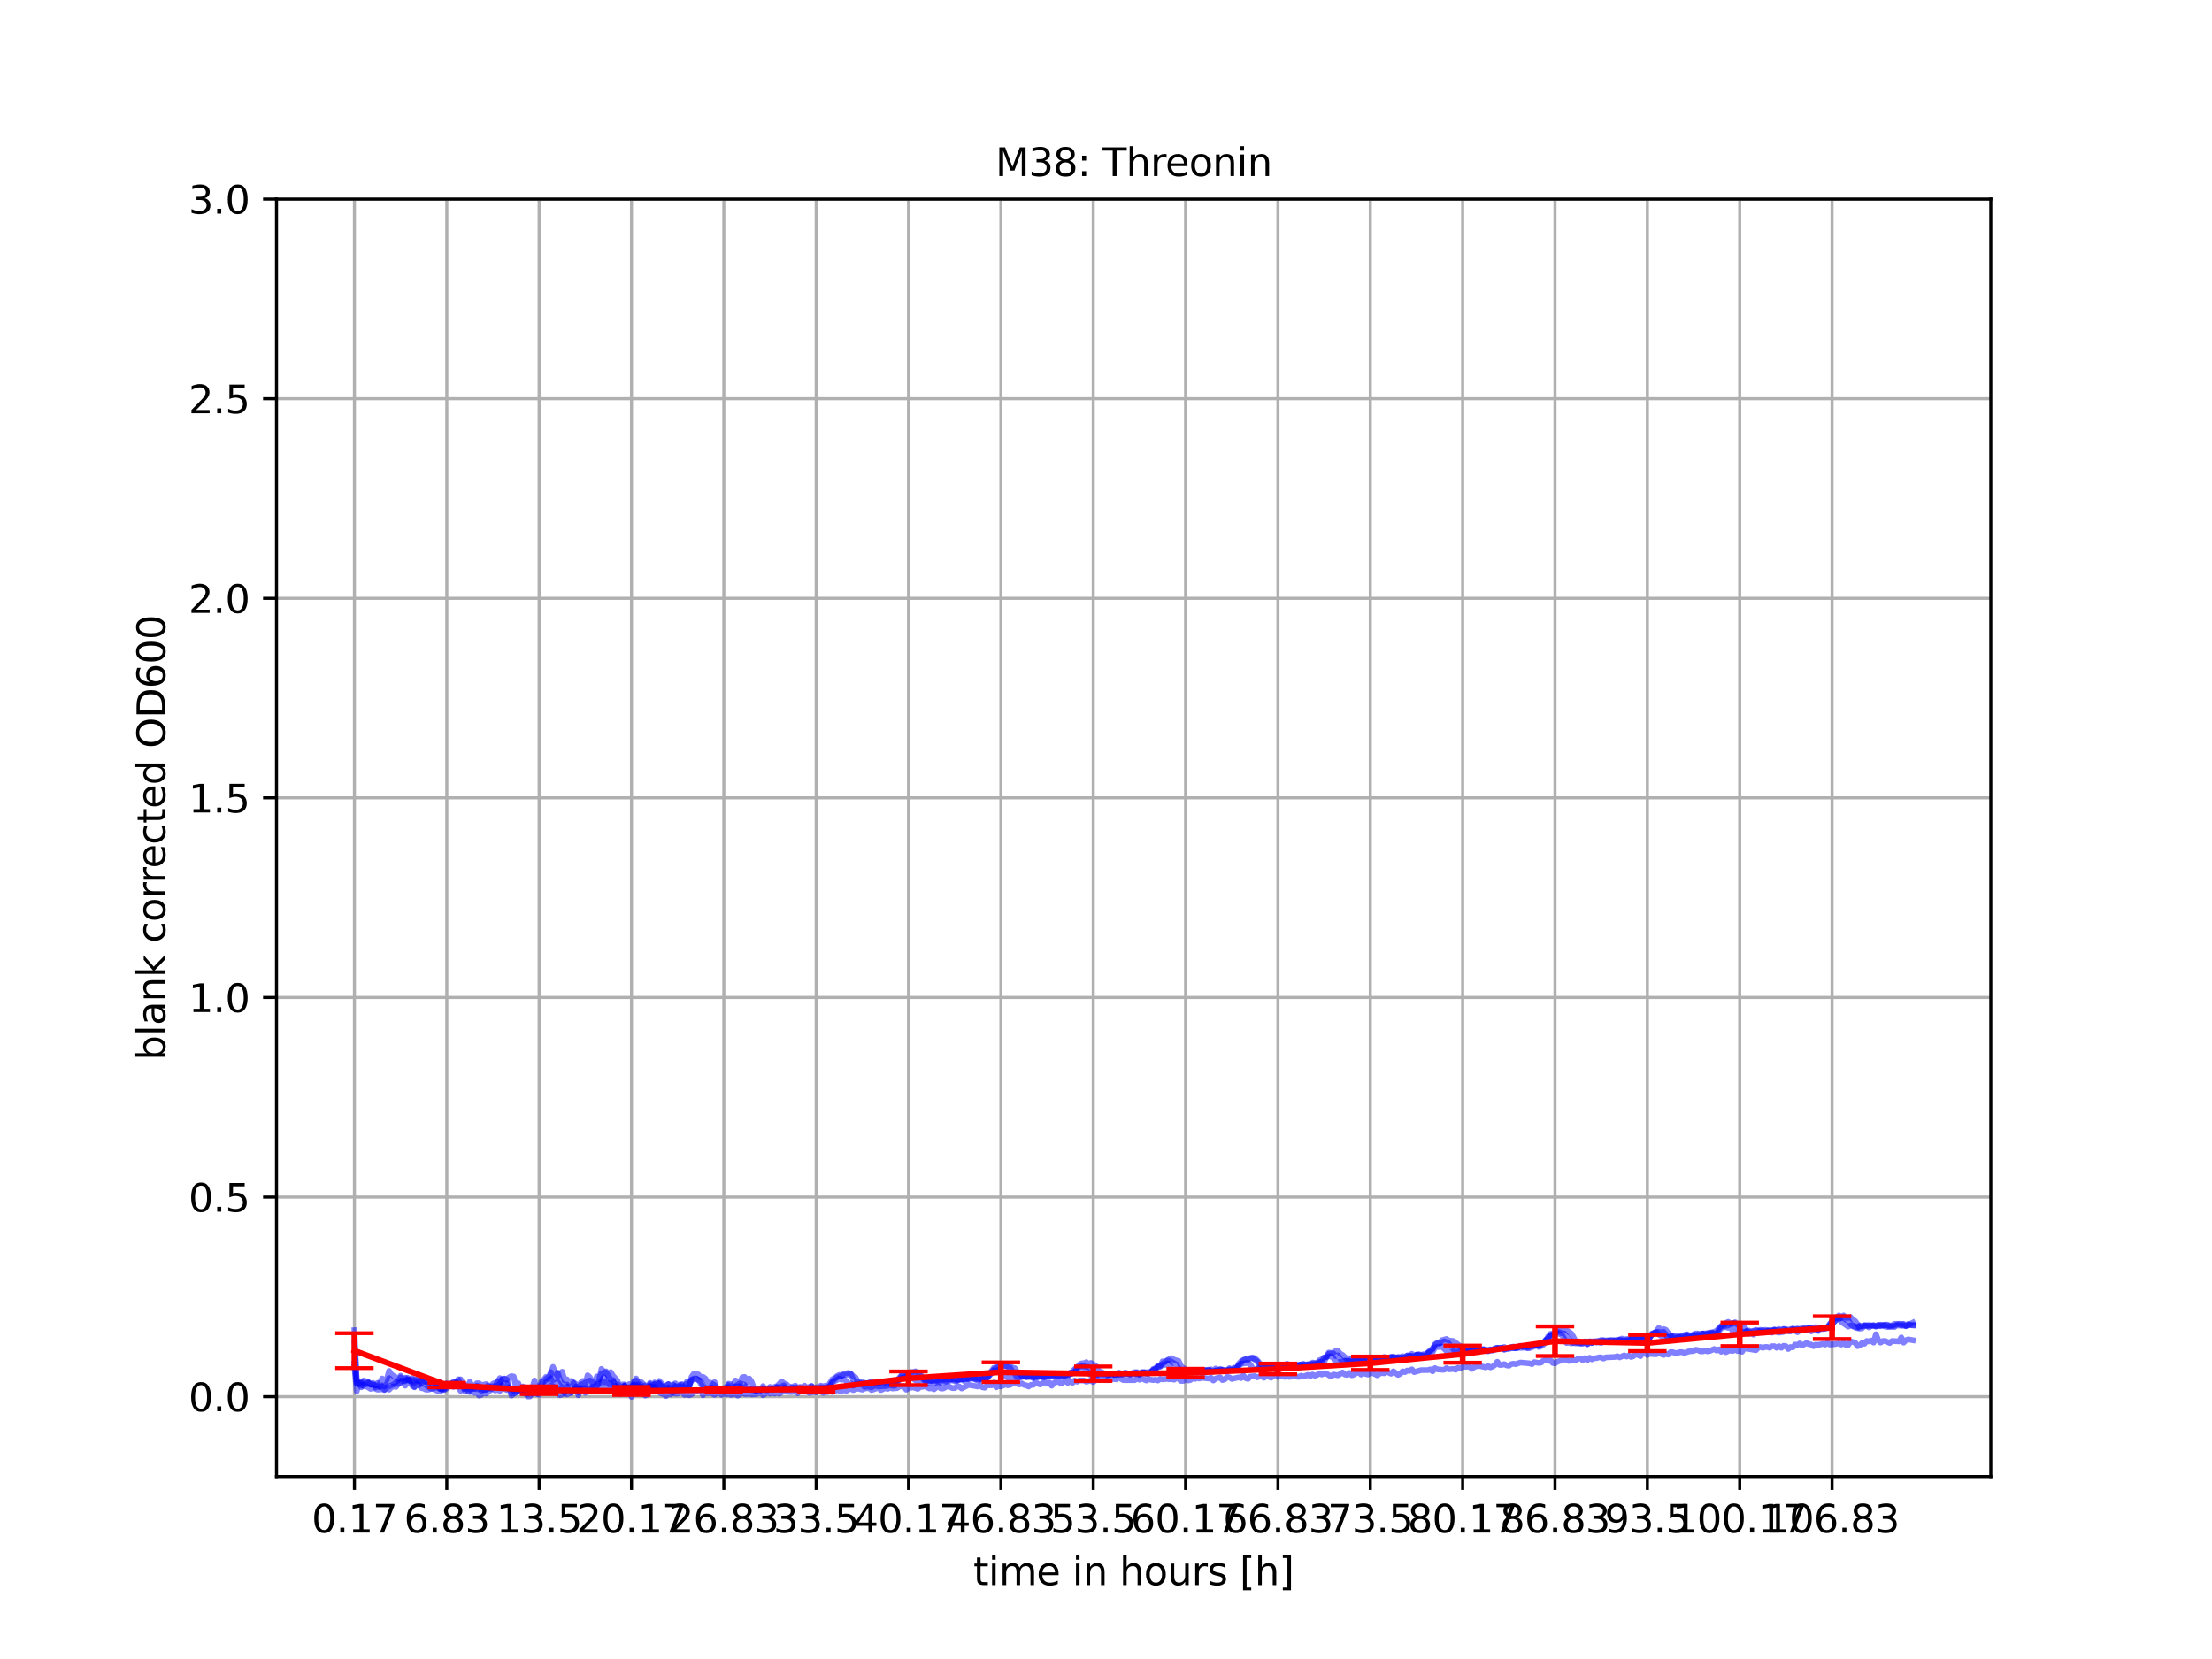 <?xml version="1.0" encoding="utf-8" standalone="no"?>
<!DOCTYPE svg PUBLIC "-//W3C//DTD SVG 1.1//EN"
  "http://www.w3.org/Graphics/SVG/1.1/DTD/svg11.dtd">
<svg xmlns:xlink="http://www.w3.org/1999/xlink" width="576pt" height="432pt" viewBox="0 0 576 432" xmlns="http://www.w3.org/2000/svg" version="1.1">
 <defs>
  <style type="text/css">*{stroke-linejoin: round; stroke-linecap: butt}</style>
 </defs>
 <g id="figure_1">
  <g id="patch_1">
   <path d="M 0 432 
L 576 432 
L 576 0 
L 0 0 
z
" style="fill: #ffffff"/>
  </g>
  <g id="axes_1">
   <g id="patch_2">
    <path d="M 72 384.48 
L 518.4 384.48 
L 518.4 51.84 
L 72 51.84 
z
" style="fill: #ffffff"/>
   </g>
   <g id="matplotlib.axis_1">
    <g id="xtick_1">
     <g id="line2d_1">
      <path d="M 92.291 384.48 
L 92.291 51.84 
" clip-path="url(#p983e8064bd)" style="fill: none; stroke: #b0b0b0; stroke-width: 0.8; stroke-linecap: square"/>
     </g>
     <g id="line2d_2">
      <defs>
       <path id="m5c935ba111" d="M 0 0 
L 0 3.5 
" style="stroke: #000000; stroke-width: 0.8"/>
      </defs>
      <g>
       <use xlink:href="#m5c935ba111" x="92.291" y="384.48" style="stroke: #000000; stroke-width: 0.8"/>
      </g>
     </g>
     <g id="text_1">
      <!-- 0.17 -->
      <g transform="translate(81.158 399.078) scale(0.1 -0.1)">
       <defs>
        <path id="DejaVuSans-30" d="M 2034 4250 
Q 1547 4250 1301 3770 
Q 1056 3291 1056 2328 
Q 1056 1369 1301 889 
Q 1547 409 2034 409 
Q 2525 409 2770 889 
Q 3016 1369 3016 2328 
Q 3016 3291 2770 3770 
Q 2525 4250 2034 4250 
z
M 2034 4750 
Q 2819 4750 3233 4129 
Q 3647 3509 3647 2328 
Q 3647 1150 3233 529 
Q 2819 -91 2034 -91 
Q 1250 -91 836 529 
Q 422 1150 422 2328 
Q 422 3509 836 4129 
Q 1250 4750 2034 4750 
z
" transform="scale(0.016)"/>
        <path id="DejaVuSans-2e" d="M 684 794 
L 1344 794 
L 1344 0 
L 684 0 
L 684 794 
z
" transform="scale(0.016)"/>
        <path id="DejaVuSans-31" d="M 794 531 
L 1825 531 
L 1825 4091 
L 703 3866 
L 703 4441 
L 1819 4666 
L 2450 4666 
L 2450 531 
L 3481 531 
L 3481 0 
L 794 0 
L 794 531 
z
" transform="scale(0.016)"/>
        <path id="DejaVuSans-37" d="M 525 4666 
L 3525 4666 
L 3525 4397 
L 1831 0 
L 1172 0 
L 2766 4134 
L 525 4134 
L 525 4666 
z
" transform="scale(0.016)"/>
       </defs>
       <use xlink:href="#DejaVuSans-30"/>
       <use xlink:href="#DejaVuSans-2e" x="63.623"/>
       <use xlink:href="#DejaVuSans-31" x="95.41"/>
       <use xlink:href="#DejaVuSans-37" x="159.033"/>
      </g>
     </g>
    </g>
    <g id="xtick_2">
     <g id="line2d_3">
      <path d="M 116.339 384.48 
L 116.339 51.84 
" clip-path="url(#p983e8064bd)" style="fill: none; stroke: #b0b0b0; stroke-width: 0.8; stroke-linecap: square"/>
     </g>
     <g id="line2d_4">
      <g>
       <use xlink:href="#m5c935ba111" x="116.339" y="384.48" style="stroke: #000000; stroke-width: 0.8"/>
      </g>
     </g>
     <g id="text_2">
      <!-- 6.83 -->
      <g transform="translate(105.207 399.078) scale(0.1 -0.1)">
       <defs>
        <path id="DejaVuSans-36" d="M 2113 2584 
Q 1688 2584 1439 2293 
Q 1191 2003 1191 1497 
Q 1191 994 1439 701 
Q 1688 409 2113 409 
Q 2538 409 2786 701 
Q 3034 994 3034 1497 
Q 3034 2003 2786 2293 
Q 2538 2584 2113 2584 
z
M 3366 4563 
L 3366 3988 
Q 3128 4100 2886 4159 
Q 2644 4219 2406 4219 
Q 1781 4219 1451 3797 
Q 1122 3375 1075 2522 
Q 1259 2794 1537 2939 
Q 1816 3084 2150 3084 
Q 2853 3084 3261 2657 
Q 3669 2231 3669 1497 
Q 3669 778 3244 343 
Q 2819 -91 2113 -91 
Q 1303 -91 875 529 
Q 447 1150 447 2328 
Q 447 3434 972 4092 
Q 1497 4750 2381 4750 
Q 2619 4750 2861 4703 
Q 3103 4656 3366 4563 
z
" transform="scale(0.016)"/>
        <path id="DejaVuSans-38" d="M 2034 2216 
Q 1584 2216 1326 1975 
Q 1069 1734 1069 1313 
Q 1069 891 1326 650 
Q 1584 409 2034 409 
Q 2484 409 2743 651 
Q 3003 894 3003 1313 
Q 3003 1734 2745 1975 
Q 2488 2216 2034 2216 
z
M 1403 2484 
Q 997 2584 770 2862 
Q 544 3141 544 3541 
Q 544 4100 942 4425 
Q 1341 4750 2034 4750 
Q 2731 4750 3128 4425 
Q 3525 4100 3525 3541 
Q 3525 3141 3298 2862 
Q 3072 2584 2669 2484 
Q 3125 2378 3379 2068 
Q 3634 1759 3634 1313 
Q 3634 634 3220 271 
Q 2806 -91 2034 -91 
Q 1263 -91 848 271 
Q 434 634 434 1313 
Q 434 1759 690 2068 
Q 947 2378 1403 2484 
z
M 1172 3481 
Q 1172 3119 1398 2916 
Q 1625 2713 2034 2713 
Q 2441 2713 2670 2916 
Q 2900 3119 2900 3481 
Q 2900 3844 2670 4047 
Q 2441 4250 2034 4250 
Q 1625 4250 1398 4047 
Q 1172 3844 1172 3481 
z
" transform="scale(0.016)"/>
        <path id="DejaVuSans-33" d="M 2597 2516 
Q 3050 2419 3304 2112 
Q 3559 1806 3559 1356 
Q 3559 666 3084 287 
Q 2609 -91 1734 -91 
Q 1441 -91 1130 -33 
Q 819 25 488 141 
L 488 750 
Q 750 597 1062 519 
Q 1375 441 1716 441 
Q 2309 441 2620 675 
Q 2931 909 2931 1356 
Q 2931 1769 2642 2001 
Q 2353 2234 1838 2234 
L 1294 2234 
L 1294 2753 
L 1863 2753 
Q 2328 2753 2575 2939 
Q 2822 3125 2822 3475 
Q 2822 3834 2567 4026 
Q 2313 4219 1838 4219 
Q 1578 4219 1281 4162 
Q 984 4106 628 3988 
L 628 4550 
Q 988 4650 1302 4700 
Q 1616 4750 1894 4750 
Q 2613 4750 3031 4423 
Q 3450 4097 3450 3541 
Q 3450 3153 3228 2886 
Q 3006 2619 2597 2516 
z
" transform="scale(0.016)"/>
       </defs>
       <use xlink:href="#DejaVuSans-36"/>
       <use xlink:href="#DejaVuSans-2e" x="63.623"/>
       <use xlink:href="#DejaVuSans-38" x="95.41"/>
       <use xlink:href="#DejaVuSans-33" x="159.033"/>
      </g>
     </g>
    </g>
    <g id="xtick_3">
     <g id="line2d_5">
      <path d="M 140.388 384.48 
L 140.388 51.84 
" clip-path="url(#p983e8064bd)" style="fill: none; stroke: #b0b0b0; stroke-width: 0.8; stroke-linecap: square"/>
     </g>
     <g id="line2d_6">
      <g>
       <use xlink:href="#m5c935ba111" x="140.388" y="384.48" style="stroke: #000000; stroke-width: 0.8"/>
      </g>
     </g>
     <g id="text_3">
      <!-- 13.5 -->
      <g transform="translate(129.255 399.078) scale(0.1 -0.1)">
       <defs>
        <path id="DejaVuSans-35" d="M 691 4666 
L 3169 4666 
L 3169 4134 
L 1269 4134 
L 1269 2991 
Q 1406 3038 1543 3061 
Q 1681 3084 1819 3084 
Q 2600 3084 3056 2656 
Q 3513 2228 3513 1497 
Q 3513 744 3044 326 
Q 2575 -91 1722 -91 
Q 1428 -91 1123 -41 
Q 819 9 494 109 
L 494 744 
Q 775 591 1075 516 
Q 1375 441 1709 441 
Q 2250 441 2565 725 
Q 2881 1009 2881 1497 
Q 2881 1984 2565 2268 
Q 2250 2553 1709 2553 
Q 1456 2553 1204 2497 
Q 953 2441 691 2322 
L 691 4666 
z
" transform="scale(0.016)"/>
       </defs>
       <use xlink:href="#DejaVuSans-31"/>
       <use xlink:href="#DejaVuSans-33" x="63.623"/>
       <use xlink:href="#DejaVuSans-2e" x="127.246"/>
       <use xlink:href="#DejaVuSans-35" x="159.033"/>
      </g>
     </g>
    </g>
    <g id="xtick_4">
     <g id="line2d_7">
      <path d="M 164.436 384.48 
L 164.436 51.84 
" clip-path="url(#p983e8064bd)" style="fill: none; stroke: #b0b0b0; stroke-width: 0.8; stroke-linecap: square"/>
     </g>
     <g id="line2d_8">
      <g>
       <use xlink:href="#m5c935ba111" x="164.436" y="384.48" style="stroke: #000000; stroke-width: 0.8"/>
      </g>
     </g>
     <g id="text_4">
      <!-- 20.17 -->
      <g transform="translate(150.122 399.078) scale(0.1 -0.1)">
       <defs>
        <path id="DejaVuSans-32" d="M 1228 531 
L 3431 531 
L 3431 0 
L 469 0 
L 469 531 
Q 828 903 1448 1529 
Q 2069 2156 2228 2338 
Q 2531 2678 2651 2914 
Q 2772 3150 2772 3378 
Q 2772 3750 2511 3984 
Q 2250 4219 1831 4219 
Q 1534 4219 1204 4116 
Q 875 4013 500 3803 
L 500 4441 
Q 881 4594 1212 4672 
Q 1544 4750 1819 4750 
Q 2544 4750 2975 4387 
Q 3406 4025 3406 3419 
Q 3406 3131 3298 2873 
Q 3191 2616 2906 2266 
Q 2828 2175 2409 1742 
Q 1991 1309 1228 531 
z
" transform="scale(0.016)"/>
       </defs>
       <use xlink:href="#DejaVuSans-32"/>
       <use xlink:href="#DejaVuSans-30" x="63.623"/>
       <use xlink:href="#DejaVuSans-2e" x="127.246"/>
       <use xlink:href="#DejaVuSans-31" x="159.033"/>
       <use xlink:href="#DejaVuSans-37" x="222.656"/>
      </g>
     </g>
    </g>
    <g id="xtick_5">
     <g id="line2d_9">
      <path d="M 188.485 384.48 
L 188.485 51.84 
" clip-path="url(#p983e8064bd)" style="fill: none; stroke: #b0b0b0; stroke-width: 0.8; stroke-linecap: square"/>
     </g>
     <g id="line2d_10">
      <g>
       <use xlink:href="#m5c935ba111" x="188.485" y="384.48" style="stroke: #000000; stroke-width: 0.8"/>
      </g>
     </g>
     <g id="text_5">
      <!-- 26.83 -->
      <g transform="translate(174.171 399.078) scale(0.1 -0.1)">
       <use xlink:href="#DejaVuSans-32"/>
       <use xlink:href="#DejaVuSans-36" x="63.623"/>
       <use xlink:href="#DejaVuSans-2e" x="127.246"/>
       <use xlink:href="#DejaVuSans-38" x="159.033"/>
       <use xlink:href="#DejaVuSans-33" x="222.656"/>
      </g>
     </g>
    </g>
    <g id="xtick_6">
     <g id="line2d_11">
      <path d="M 212.533 384.48 
L 212.533 51.84 
" clip-path="url(#p983e8064bd)" style="fill: none; stroke: #b0b0b0; stroke-width: 0.8; stroke-linecap: square"/>
     </g>
     <g id="line2d_12">
      <g>
       <use xlink:href="#m5c935ba111" x="212.533" y="384.48" style="stroke: #000000; stroke-width: 0.8"/>
      </g>
     </g>
     <g id="text_6">
      <!-- 33.5 -->
      <g transform="translate(201.401 399.078) scale(0.1 -0.1)">
       <use xlink:href="#DejaVuSans-33"/>
       <use xlink:href="#DejaVuSans-33" x="63.623"/>
       <use xlink:href="#DejaVuSans-2e" x="127.246"/>
       <use xlink:href="#DejaVuSans-35" x="159.033"/>
      </g>
     </g>
    </g>
    <g id="xtick_7">
     <g id="line2d_13">
      <path d="M 236.582 384.48 
L 236.582 51.84 
" clip-path="url(#p983e8064bd)" style="fill: none; stroke: #b0b0b0; stroke-width: 0.8; stroke-linecap: square"/>
     </g>
     <g id="line2d_14">
      <g>
       <use xlink:href="#m5c935ba111" x="236.582" y="384.48" style="stroke: #000000; stroke-width: 0.8"/>
      </g>
     </g>
     <g id="text_7">
      <!-- 40.17 -->
      <g transform="translate(222.268 399.078) scale(0.1 -0.1)">
       <defs>
        <path id="DejaVuSans-34" d="M 2419 4116 
L 825 1625 
L 2419 1625 
L 2419 4116 
z
M 2253 4666 
L 3047 4666 
L 3047 1625 
L 3713 1625 
L 3713 1100 
L 3047 1100 
L 3047 0 
L 2419 0 
L 2419 1100 
L 313 1100 
L 313 1709 
L 2253 4666 
z
" transform="scale(0.016)"/>
       </defs>
       <use xlink:href="#DejaVuSans-34"/>
       <use xlink:href="#DejaVuSans-30" x="63.623"/>
       <use xlink:href="#DejaVuSans-2e" x="127.246"/>
       <use xlink:href="#DejaVuSans-31" x="159.033"/>
       <use xlink:href="#DejaVuSans-37" x="222.656"/>
      </g>
     </g>
    </g>
    <g id="xtick_8">
     <g id="line2d_15">
      <path d="M 260.63 384.48 
L 260.63 51.84 
" clip-path="url(#p983e8064bd)" style="fill: none; stroke: #b0b0b0; stroke-width: 0.8; stroke-linecap: square"/>
     </g>
     <g id="line2d_16">
      <g>
       <use xlink:href="#m5c935ba111" x="260.63" y="384.48" style="stroke: #000000; stroke-width: 0.8"/>
      </g>
     </g>
     <g id="text_8">
      <!-- 46.83 -->
      <g transform="translate(246.316 399.078) scale(0.1 -0.1)">
       <use xlink:href="#DejaVuSans-34"/>
       <use xlink:href="#DejaVuSans-36" x="63.623"/>
       <use xlink:href="#DejaVuSans-2e" x="127.246"/>
       <use xlink:href="#DejaVuSans-38" x="159.033"/>
       <use xlink:href="#DejaVuSans-33" x="222.656"/>
      </g>
     </g>
    </g>
    <g id="xtick_9">
     <g id="line2d_17">
      <path d="M 284.679 384.48 
L 284.679 51.84 
" clip-path="url(#p983e8064bd)" style="fill: none; stroke: #b0b0b0; stroke-width: 0.8; stroke-linecap: square"/>
     </g>
     <g id="line2d_18">
      <g>
       <use xlink:href="#m5c935ba111" x="284.679" y="384.48" style="stroke: #000000; stroke-width: 0.8"/>
      </g>
     </g>
     <g id="text_9">
      <!-- 53.5 -->
      <g transform="translate(273.546 399.078) scale(0.1 -0.1)">
       <use xlink:href="#DejaVuSans-35"/>
       <use xlink:href="#DejaVuSans-33" x="63.623"/>
       <use xlink:href="#DejaVuSans-2e" x="127.246"/>
       <use xlink:href="#DejaVuSans-35" x="159.033"/>
      </g>
     </g>
    </g>
    <g id="xtick_10">
     <g id="line2d_19">
      <path d="M 308.727 384.48 
L 308.727 51.84 
" clip-path="url(#p983e8064bd)" style="fill: none; stroke: #b0b0b0; stroke-width: 0.8; stroke-linecap: square"/>
     </g>
     <g id="line2d_20">
      <g>
       <use xlink:href="#m5c935ba111" x="308.727" y="384.48" style="stroke: #000000; stroke-width: 0.8"/>
      </g>
     </g>
     <g id="text_10">
      <!-- 60.17 -->
      <g transform="translate(294.413 399.078) scale(0.1 -0.1)">
       <use xlink:href="#DejaVuSans-36"/>
       <use xlink:href="#DejaVuSans-30" x="63.623"/>
       <use xlink:href="#DejaVuSans-2e" x="127.246"/>
       <use xlink:href="#DejaVuSans-31" x="159.033"/>
       <use xlink:href="#DejaVuSans-37" x="222.656"/>
      </g>
     </g>
    </g>
    <g id="xtick_11">
     <g id="line2d_21">
      <path d="M 332.776 384.48 
L 332.776 51.84 
" clip-path="url(#p983e8064bd)" style="fill: none; stroke: #b0b0b0; stroke-width: 0.8; stroke-linecap: square"/>
     </g>
     <g id="line2d_22">
      <g>
       <use xlink:href="#m5c935ba111" x="332.776" y="384.48" style="stroke: #000000; stroke-width: 0.8"/>
      </g>
     </g>
     <g id="text_11">
      <!-- 66.83 -->
      <g transform="translate(318.462 399.078) scale(0.1 -0.1)">
       <use xlink:href="#DejaVuSans-36"/>
       <use xlink:href="#DejaVuSans-36" x="63.623"/>
       <use xlink:href="#DejaVuSans-2e" x="127.246"/>
       <use xlink:href="#DejaVuSans-38" x="159.033"/>
       <use xlink:href="#DejaVuSans-33" x="222.656"/>
      </g>
     </g>
    </g>
    <g id="xtick_12">
     <g id="line2d_23">
      <path d="M 356.824 384.48 
L 356.824 51.84 
" clip-path="url(#p983e8064bd)" style="fill: none; stroke: #b0b0b0; stroke-width: 0.8; stroke-linecap: square"/>
     </g>
     <g id="line2d_24">
      <g>
       <use xlink:href="#m5c935ba111" x="356.824" y="384.48" style="stroke: #000000; stroke-width: 0.8"/>
      </g>
     </g>
     <g id="text_12">
      <!-- 73.5 -->
      <g transform="translate(345.691 399.078) scale(0.1 -0.1)">
       <use xlink:href="#DejaVuSans-37"/>
       <use xlink:href="#DejaVuSans-33" x="63.623"/>
       <use xlink:href="#DejaVuSans-2e" x="127.246"/>
       <use xlink:href="#DejaVuSans-35" x="159.033"/>
      </g>
     </g>
    </g>
    <g id="xtick_13">
     <g id="line2d_25">
      <path d="M 380.873 384.48 
L 380.873 51.84 
" clip-path="url(#p983e8064bd)" style="fill: none; stroke: #b0b0b0; stroke-width: 0.8; stroke-linecap: square"/>
     </g>
     <g id="line2d_26">
      <g>
       <use xlink:href="#m5c935ba111" x="380.873" y="384.48" style="stroke: #000000; stroke-width: 0.8"/>
      </g>
     </g>
     <g id="text_13">
      <!-- 80.17 -->
      <g transform="translate(366.559 399.078) scale(0.1 -0.1)">
       <use xlink:href="#DejaVuSans-38"/>
       <use xlink:href="#DejaVuSans-30" x="63.623"/>
       <use xlink:href="#DejaVuSans-2e" x="127.246"/>
       <use xlink:href="#DejaVuSans-31" x="159.033"/>
       <use xlink:href="#DejaVuSans-37" x="222.656"/>
      </g>
     </g>
    </g>
    <g id="xtick_14">
     <g id="line2d_27">
      <path d="M 404.921 384.48 
L 404.921 51.84 
" clip-path="url(#p983e8064bd)" style="fill: none; stroke: #b0b0b0; stroke-width: 0.8; stroke-linecap: square"/>
     </g>
     <g id="line2d_28">
      <g>
       <use xlink:href="#m5c935ba111" x="404.921" y="384.48" style="stroke: #000000; stroke-width: 0.8"/>
      </g>
     </g>
     <g id="text_14">
      <!-- 86.83 -->
      <g transform="translate(390.607 399.078) scale(0.1 -0.1)">
       <use xlink:href="#DejaVuSans-38"/>
       <use xlink:href="#DejaVuSans-36" x="63.623"/>
       <use xlink:href="#DejaVuSans-2e" x="127.246"/>
       <use xlink:href="#DejaVuSans-38" x="159.033"/>
       <use xlink:href="#DejaVuSans-33" x="222.656"/>
      </g>
     </g>
    </g>
    <g id="xtick_15">
     <g id="line2d_29">
      <path d="M 428.97 384.48 
L 428.97 51.84 
" clip-path="url(#p983e8064bd)" style="fill: none; stroke: #b0b0b0; stroke-width: 0.8; stroke-linecap: square"/>
     </g>
     <g id="line2d_30">
      <g>
       <use xlink:href="#m5c935ba111" x="428.97" y="384.48" style="stroke: #000000; stroke-width: 0.8"/>
      </g>
     </g>
     <g id="text_15">
      <!-- 93.5 -->
      <g transform="translate(417.837 399.078) scale(0.1 -0.1)">
       <defs>
        <path id="DejaVuSans-39" d="M 703 97 
L 703 672 
Q 941 559 1184 500 
Q 1428 441 1663 441 
Q 2288 441 2617 861 
Q 2947 1281 2994 2138 
Q 2813 1869 2534 1725 
Q 2256 1581 1919 1581 
Q 1219 1581 811 2004 
Q 403 2428 403 3163 
Q 403 3881 828 4315 
Q 1253 4750 1959 4750 
Q 2769 4750 3195 4129 
Q 3622 3509 3622 2328 
Q 3622 1225 3098 567 
Q 2575 -91 1691 -91 
Q 1453 -91 1209 -44 
Q 966 3 703 97 
z
M 1959 2075 
Q 2384 2075 2632 2365 
Q 2881 2656 2881 3163 
Q 2881 3666 2632 3958 
Q 2384 4250 1959 4250 
Q 1534 4250 1286 3958 
Q 1038 3666 1038 3163 
Q 1038 2656 1286 2365 
Q 1534 2075 1959 2075 
z
" transform="scale(0.016)"/>
       </defs>
       <use xlink:href="#DejaVuSans-39"/>
       <use xlink:href="#DejaVuSans-33" x="63.623"/>
       <use xlink:href="#DejaVuSans-2e" x="127.246"/>
       <use xlink:href="#DejaVuSans-35" x="159.033"/>
      </g>
     </g>
    </g>
    <g id="xtick_16">
     <g id="line2d_31">
      <path d="M 453.018 384.48 
L 453.018 51.84 
" clip-path="url(#p983e8064bd)" style="fill: none; stroke: #b0b0b0; stroke-width: 0.8; stroke-linecap: square"/>
     </g>
     <g id="line2d_32">
      <g>
       <use xlink:href="#m5c935ba111" x="453.018" y="384.48" style="stroke: #000000; stroke-width: 0.8"/>
      </g>
     </g>
     <g id="text_16">
      <!-- 100.17 -->
      <g transform="translate(435.523 399.078) scale(0.1 -0.1)">
       <use xlink:href="#DejaVuSans-31"/>
       <use xlink:href="#DejaVuSans-30" x="63.623"/>
       <use xlink:href="#DejaVuSans-30" x="127.246"/>
       <use xlink:href="#DejaVuSans-2e" x="190.869"/>
       <use xlink:href="#DejaVuSans-31" x="222.656"/>
       <use xlink:href="#DejaVuSans-37" x="286.279"/>
      </g>
     </g>
    </g>
    <g id="xtick_17">
     <g id="line2d_33">
      <path d="M 477.067 384.48 
L 477.067 51.84 
" clip-path="url(#p983e8064bd)" style="fill: none; stroke: #b0b0b0; stroke-width: 0.8; stroke-linecap: square"/>
     </g>
     <g id="line2d_34">
      <g>
       <use xlink:href="#m5c935ba111" x="477.067" y="384.48" style="stroke: #000000; stroke-width: 0.8"/>
      </g>
     </g>
     <g id="text_17">
      <!-- 106.83 -->
      <g transform="translate(459.571 399.078) scale(0.1 -0.1)">
       <use xlink:href="#DejaVuSans-31"/>
       <use xlink:href="#DejaVuSans-30" x="63.623"/>
       <use xlink:href="#DejaVuSans-36" x="127.246"/>
       <use xlink:href="#DejaVuSans-2e" x="190.869"/>
       <use xlink:href="#DejaVuSans-38" x="222.656"/>
       <use xlink:href="#DejaVuSans-33" x="286.279"/>
      </g>
     </g>
    </g>
    <g id="text_18">
     <!-- time in hours [h] -->
     <g transform="translate(253.452 412.757) scale(0.1 -0.1)">
      <defs>
       <path id="DejaVuSans-74" d="M 1172 4494 
L 1172 3500 
L 2356 3500 
L 2356 3053 
L 1172 3053 
L 1172 1153 
Q 1172 725 1289 603 
Q 1406 481 1766 481 
L 2356 481 
L 2356 0 
L 1766 0 
Q 1100 0 847 248 
Q 594 497 594 1153 
L 594 3053 
L 172 3053 
L 172 3500 
L 594 3500 
L 594 4494 
L 1172 4494 
z
" transform="scale(0.016)"/>
       <path id="DejaVuSans-69" d="M 603 3500 
L 1178 3500 
L 1178 0 
L 603 0 
L 603 3500 
z
M 603 4863 
L 1178 4863 
L 1178 4134 
L 603 4134 
L 603 4863 
z
" transform="scale(0.016)"/>
       <path id="DejaVuSans-6d" d="M 3328 2828 
Q 3544 3216 3844 3400 
Q 4144 3584 4550 3584 
Q 5097 3584 5394 3201 
Q 5691 2819 5691 2113 
L 5691 0 
L 5113 0 
L 5113 2094 
Q 5113 2597 4934 2840 
Q 4756 3084 4391 3084 
Q 3944 3084 3684 2787 
Q 3425 2491 3425 1978 
L 3425 0 
L 2847 0 
L 2847 2094 
Q 2847 2600 2669 2842 
Q 2491 3084 2119 3084 
Q 1678 3084 1418 2786 
Q 1159 2488 1159 1978 
L 1159 0 
L 581 0 
L 581 3500 
L 1159 3500 
L 1159 2956 
Q 1356 3278 1631 3431 
Q 1906 3584 2284 3584 
Q 2666 3584 2933 3390 
Q 3200 3197 3328 2828 
z
" transform="scale(0.016)"/>
       <path id="DejaVuSans-65" d="M 3597 1894 
L 3597 1613 
L 953 1613 
Q 991 1019 1311 708 
Q 1631 397 2203 397 
Q 2534 397 2845 478 
Q 3156 559 3463 722 
L 3463 178 
Q 3153 47 2828 -22 
Q 2503 -91 2169 -91 
Q 1331 -91 842 396 
Q 353 884 353 1716 
Q 353 2575 817 3079 
Q 1281 3584 2069 3584 
Q 2775 3584 3186 3129 
Q 3597 2675 3597 1894 
z
M 3022 2063 
Q 3016 2534 2758 2815 
Q 2500 3097 2075 3097 
Q 1594 3097 1305 2825 
Q 1016 2553 972 2059 
L 3022 2063 
z
" transform="scale(0.016)"/>
       <path id="DejaVuSans-20" transform="scale(0.016)"/>
       <path id="DejaVuSans-6e" d="M 3513 2113 
L 3513 0 
L 2938 0 
L 2938 2094 
Q 2938 2591 2744 2837 
Q 2550 3084 2163 3084 
Q 1697 3084 1428 2787 
Q 1159 2491 1159 1978 
L 1159 0 
L 581 0 
L 581 3500 
L 1159 3500 
L 1159 2956 
Q 1366 3272 1645 3428 
Q 1925 3584 2291 3584 
Q 2894 3584 3203 3211 
Q 3513 2838 3513 2113 
z
" transform="scale(0.016)"/>
       <path id="DejaVuSans-68" d="M 3513 2113 
L 3513 0 
L 2938 0 
L 2938 2094 
Q 2938 2591 2744 2837 
Q 2550 3084 2163 3084 
Q 1697 3084 1428 2787 
Q 1159 2491 1159 1978 
L 1159 0 
L 581 0 
L 581 4863 
L 1159 4863 
L 1159 2956 
Q 1366 3272 1645 3428 
Q 1925 3584 2291 3584 
Q 2894 3584 3203 3211 
Q 3513 2838 3513 2113 
z
" transform="scale(0.016)"/>
       <path id="DejaVuSans-6f" d="M 1959 3097 
Q 1497 3097 1228 2736 
Q 959 2375 959 1747 
Q 959 1119 1226 758 
Q 1494 397 1959 397 
Q 2419 397 2687 759 
Q 2956 1122 2956 1747 
Q 2956 2369 2687 2733 
Q 2419 3097 1959 3097 
z
M 1959 3584 
Q 2709 3584 3137 3096 
Q 3566 2609 3566 1747 
Q 3566 888 3137 398 
Q 2709 -91 1959 -91 
Q 1206 -91 779 398 
Q 353 888 353 1747 
Q 353 2609 779 3096 
Q 1206 3584 1959 3584 
z
" transform="scale(0.016)"/>
       <path id="DejaVuSans-75" d="M 544 1381 
L 544 3500 
L 1119 3500 
L 1119 1403 
Q 1119 906 1312 657 
Q 1506 409 1894 409 
Q 2359 409 2629 706 
Q 2900 1003 2900 1516 
L 2900 3500 
L 3475 3500 
L 3475 0 
L 2900 0 
L 2900 538 
Q 2691 219 2414 64 
Q 2138 -91 1772 -91 
Q 1169 -91 856 284 
Q 544 659 544 1381 
z
M 1991 3584 
L 1991 3584 
z
" transform="scale(0.016)"/>
       <path id="DejaVuSans-72" d="M 2631 2963 
Q 2534 3019 2420 3045 
Q 2306 3072 2169 3072 
Q 1681 3072 1420 2755 
Q 1159 2438 1159 1844 
L 1159 0 
L 581 0 
L 581 3500 
L 1159 3500 
L 1159 2956 
Q 1341 3275 1631 3429 
Q 1922 3584 2338 3584 
Q 2397 3584 2469 3576 
Q 2541 3569 2628 3553 
L 2631 2963 
z
" transform="scale(0.016)"/>
       <path id="DejaVuSans-73" d="M 2834 3397 
L 2834 2853 
Q 2591 2978 2328 3040 
Q 2066 3103 1784 3103 
Q 1356 3103 1142 2972 
Q 928 2841 928 2578 
Q 928 2378 1081 2264 
Q 1234 2150 1697 2047 
L 1894 2003 
Q 2506 1872 2764 1633 
Q 3022 1394 3022 966 
Q 3022 478 2636 193 
Q 2250 -91 1575 -91 
Q 1294 -91 989 -36 
Q 684 19 347 128 
L 347 722 
Q 666 556 975 473 
Q 1284 391 1588 391 
Q 1994 391 2212 530 
Q 2431 669 2431 922 
Q 2431 1156 2273 1281 
Q 2116 1406 1581 1522 
L 1381 1569 
Q 847 1681 609 1914 
Q 372 2147 372 2553 
Q 372 3047 722 3315 
Q 1072 3584 1716 3584 
Q 2034 3584 2315 3537 
Q 2597 3491 2834 3397 
z
" transform="scale(0.016)"/>
       <path id="DejaVuSans-5b" d="M 550 4863 
L 1875 4863 
L 1875 4416 
L 1125 4416 
L 1125 -397 
L 1875 -397 
L 1875 -844 
L 550 -844 
L 550 4863 
z
" transform="scale(0.016)"/>
       <path id="DejaVuSans-5d" d="M 1947 4863 
L 1947 -844 
L 622 -844 
L 622 -397 
L 1369 -397 
L 1369 4416 
L 622 4416 
L 622 4863 
L 1947 4863 
z
" transform="scale(0.016)"/>
      </defs>
      <use xlink:href="#DejaVuSans-74"/>
      <use xlink:href="#DejaVuSans-69" x="39.209"/>
      <use xlink:href="#DejaVuSans-6d" x="66.992"/>
      <use xlink:href="#DejaVuSans-65" x="164.404"/>
      <use xlink:href="#DejaVuSans-20" x="225.928"/>
      <use xlink:href="#DejaVuSans-69" x="257.715"/>
      <use xlink:href="#DejaVuSans-6e" x="285.498"/>
      <use xlink:href="#DejaVuSans-20" x="348.877"/>
      <use xlink:href="#DejaVuSans-68" x="380.664"/>
      <use xlink:href="#DejaVuSans-6f" x="444.043"/>
      <use xlink:href="#DejaVuSans-75" x="505.225"/>
      <use xlink:href="#DejaVuSans-72" x="568.604"/>
      <use xlink:href="#DejaVuSans-73" x="609.717"/>
      <use xlink:href="#DejaVuSans-20" x="661.816"/>
      <use xlink:href="#DejaVuSans-5b" x="693.604"/>
      <use xlink:href="#DejaVuSans-68" x="732.617"/>
      <use xlink:href="#DejaVuSans-5d" x="795.996"/>
     </g>
    </g>
   </g>
   <g id="matplotlib.axis_2">
    <g id="ytick_1">
     <g id="line2d_35">
      <path d="M 72 363.69 
L 518.4 363.69 
" clip-path="url(#p983e8064bd)" style="fill: none; stroke: #b0b0b0; stroke-width: 0.8; stroke-linecap: square"/>
     </g>
     <g id="line2d_36">
      <defs>
       <path id="m49687b8bef" d="M 0 0 
L -3.5 0 
" style="stroke: #000000; stroke-width: 0.8"/>
      </defs>
      <g>
       <use xlink:href="#m49687b8bef" x="72" y="363.69" style="stroke: #000000; stroke-width: 0.8"/>
      </g>
     </g>
     <g id="text_19">
      <!-- 0.0 -->
      <g transform="translate(49.097 367.489) scale(0.1 -0.1)">
       <use xlink:href="#DejaVuSans-30"/>
       <use xlink:href="#DejaVuSans-2e" x="63.623"/>
       <use xlink:href="#DejaVuSans-30" x="95.41"/>
      </g>
     </g>
    </g>
    <g id="ytick_2">
     <g id="line2d_37">
      <path d="M 72 311.715 
L 518.4 311.715 
" clip-path="url(#p983e8064bd)" style="fill: none; stroke: #b0b0b0; stroke-width: 0.8; stroke-linecap: square"/>
     </g>
     <g id="line2d_38">
      <g>
       <use xlink:href="#m49687b8bef" x="72" y="311.715" style="stroke: #000000; stroke-width: 0.8"/>
      </g>
     </g>
     <g id="text_20">
      <!-- 0.5 -->
      <g transform="translate(49.097 315.514) scale(0.1 -0.1)">
       <use xlink:href="#DejaVuSans-30"/>
       <use xlink:href="#DejaVuSans-2e" x="63.623"/>
       <use xlink:href="#DejaVuSans-35" x="95.41"/>
      </g>
     </g>
    </g>
    <g id="ytick_3">
     <g id="line2d_39">
      <path d="M 72 259.74 
L 518.4 259.74 
" clip-path="url(#p983e8064bd)" style="fill: none; stroke: #b0b0b0; stroke-width: 0.8; stroke-linecap: square"/>
     </g>
     <g id="line2d_40">
      <g>
       <use xlink:href="#m49687b8bef" x="72" y="259.74" style="stroke: #000000; stroke-width: 0.8"/>
      </g>
     </g>
     <g id="text_21">
      <!-- 1.0 -->
      <g transform="translate(49.097 263.539) scale(0.1 -0.1)">
       <use xlink:href="#DejaVuSans-31"/>
       <use xlink:href="#DejaVuSans-2e" x="63.623"/>
       <use xlink:href="#DejaVuSans-30" x="95.41"/>
      </g>
     </g>
    </g>
    <g id="ytick_4">
     <g id="line2d_41">
      <path d="M 72 207.765 
L 518.4 207.765 
" clip-path="url(#p983e8064bd)" style="fill: none; stroke: #b0b0b0; stroke-width: 0.8; stroke-linecap: square"/>
     </g>
     <g id="line2d_42">
      <g>
       <use xlink:href="#m49687b8bef" x="72" y="207.765" style="stroke: #000000; stroke-width: 0.8"/>
      </g>
     </g>
     <g id="text_22">
      <!-- 1.5 -->
      <g transform="translate(49.097 211.564) scale(0.1 -0.1)">
       <use xlink:href="#DejaVuSans-31"/>
       <use xlink:href="#DejaVuSans-2e" x="63.623"/>
       <use xlink:href="#DejaVuSans-35" x="95.41"/>
      </g>
     </g>
    </g>
    <g id="ytick_5">
     <g id="line2d_43">
      <path d="M 72 155.79 
L 518.4 155.79 
" clip-path="url(#p983e8064bd)" style="fill: none; stroke: #b0b0b0; stroke-width: 0.8; stroke-linecap: square"/>
     </g>
     <g id="line2d_44">
      <g>
       <use xlink:href="#m49687b8bef" x="72" y="155.79" style="stroke: #000000; stroke-width: 0.8"/>
      </g>
     </g>
     <g id="text_23">
      <!-- 2.0 -->
      <g transform="translate(49.097 159.589) scale(0.1 -0.1)">
       <use xlink:href="#DejaVuSans-32"/>
       <use xlink:href="#DejaVuSans-2e" x="63.623"/>
       <use xlink:href="#DejaVuSans-30" x="95.41"/>
      </g>
     </g>
    </g>
    <g id="ytick_6">
     <g id="line2d_45">
      <path d="M 72 103.815 
L 518.4 103.815 
" clip-path="url(#p983e8064bd)" style="fill: none; stroke: #b0b0b0; stroke-width: 0.8; stroke-linecap: square"/>
     </g>
     <g id="line2d_46">
      <g>
       <use xlink:href="#m49687b8bef" x="72" y="103.815" style="stroke: #000000; stroke-width: 0.8"/>
      </g>
     </g>
     <g id="text_24">
      <!-- 2.5 -->
      <g transform="translate(49.097 107.614) scale(0.1 -0.1)">
       <use xlink:href="#DejaVuSans-32"/>
       <use xlink:href="#DejaVuSans-2e" x="63.623"/>
       <use xlink:href="#DejaVuSans-35" x="95.41"/>
      </g>
     </g>
    </g>
    <g id="ytick_7">
     <g id="line2d_47">
      <path d="M 72 51.84 
L 518.4 51.84 
" clip-path="url(#p983e8064bd)" style="fill: none; stroke: #b0b0b0; stroke-width: 0.8; stroke-linecap: square"/>
     </g>
     <g id="line2d_48">
      <g>
       <use xlink:href="#m49687b8bef" x="72" y="51.84" style="stroke: #000000; stroke-width: 0.8"/>
      </g>
     </g>
     <g id="text_25">
      <!-- 3.0 -->
      <g transform="translate(49.097 55.639) scale(0.1 -0.1)">
       <use xlink:href="#DejaVuSans-33"/>
       <use xlink:href="#DejaVuSans-2e" x="63.623"/>
       <use xlink:href="#DejaVuSans-30" x="95.41"/>
      </g>
     </g>
    </g>
    <g id="text_26">
     <!-- blank corrected OD600 -->
     <g transform="translate(43.017 276.115) rotate(-90) scale(0.1 -0.1)">
      <defs>
       <path id="DejaVuSans-62" d="M 3116 1747 
Q 3116 2381 2855 2742 
Q 2594 3103 2138 3103 
Q 1681 3103 1420 2742 
Q 1159 2381 1159 1747 
Q 1159 1113 1420 752 
Q 1681 391 2138 391 
Q 2594 391 2855 752 
Q 3116 1113 3116 1747 
z
M 1159 2969 
Q 1341 3281 1617 3432 
Q 1894 3584 2278 3584 
Q 2916 3584 3314 3078 
Q 3713 2572 3713 1747 
Q 3713 922 3314 415 
Q 2916 -91 2278 -91 
Q 1894 -91 1617 61 
Q 1341 213 1159 525 
L 1159 0 
L 581 0 
L 581 4863 
L 1159 4863 
L 1159 2969 
z
" transform="scale(0.016)"/>
       <path id="DejaVuSans-6c" d="M 603 4863 
L 1178 4863 
L 1178 0 
L 603 0 
L 603 4863 
z
" transform="scale(0.016)"/>
       <path id="DejaVuSans-61" d="M 2194 1759 
Q 1497 1759 1228 1600 
Q 959 1441 959 1056 
Q 959 750 1161 570 
Q 1363 391 1709 391 
Q 2188 391 2477 730 
Q 2766 1069 2766 1631 
L 2766 1759 
L 2194 1759 
z
M 3341 1997 
L 3341 0 
L 2766 0 
L 2766 531 
Q 2569 213 2275 61 
Q 1981 -91 1556 -91 
Q 1019 -91 701 211 
Q 384 513 384 1019 
Q 384 1609 779 1909 
Q 1175 2209 1959 2209 
L 2766 2209 
L 2766 2266 
Q 2766 2663 2505 2880 
Q 2244 3097 1772 3097 
Q 1472 3097 1187 3025 
Q 903 2953 641 2809 
L 641 3341 
Q 956 3463 1253 3523 
Q 1550 3584 1831 3584 
Q 2591 3584 2966 3190 
Q 3341 2797 3341 1997 
z
" transform="scale(0.016)"/>
       <path id="DejaVuSans-6b" d="M 581 4863 
L 1159 4863 
L 1159 1991 
L 2875 3500 
L 3609 3500 
L 1753 1863 
L 3688 0 
L 2938 0 
L 1159 1709 
L 1159 0 
L 581 0 
L 581 4863 
z
" transform="scale(0.016)"/>
       <path id="DejaVuSans-63" d="M 3122 3366 
L 3122 2828 
Q 2878 2963 2633 3030 
Q 2388 3097 2138 3097 
Q 1578 3097 1268 2742 
Q 959 2388 959 1747 
Q 959 1106 1268 751 
Q 1578 397 2138 397 
Q 2388 397 2633 464 
Q 2878 531 3122 666 
L 3122 134 
Q 2881 22 2623 -34 
Q 2366 -91 2075 -91 
Q 1284 -91 818 406 
Q 353 903 353 1747 
Q 353 2603 823 3093 
Q 1294 3584 2113 3584 
Q 2378 3584 2631 3529 
Q 2884 3475 3122 3366 
z
" transform="scale(0.016)"/>
       <path id="DejaVuSans-64" d="M 2906 2969 
L 2906 4863 
L 3481 4863 
L 3481 0 
L 2906 0 
L 2906 525 
Q 2725 213 2448 61 
Q 2172 -91 1784 -91 
Q 1150 -91 751 415 
Q 353 922 353 1747 
Q 353 2572 751 3078 
Q 1150 3584 1784 3584 
Q 2172 3584 2448 3432 
Q 2725 3281 2906 2969 
z
M 947 1747 
Q 947 1113 1208 752 
Q 1469 391 1925 391 
Q 2381 391 2643 752 
Q 2906 1113 2906 1747 
Q 2906 2381 2643 2742 
Q 2381 3103 1925 3103 
Q 1469 3103 1208 2742 
Q 947 2381 947 1747 
z
" transform="scale(0.016)"/>
       <path id="DejaVuSans-4f" d="M 2522 4238 
Q 1834 4238 1429 3725 
Q 1025 3213 1025 2328 
Q 1025 1447 1429 934 
Q 1834 422 2522 422 
Q 3209 422 3611 934 
Q 4013 1447 4013 2328 
Q 4013 3213 3611 3725 
Q 3209 4238 2522 4238 
z
M 2522 4750 
Q 3503 4750 4090 4092 
Q 4678 3434 4678 2328 
Q 4678 1225 4090 567 
Q 3503 -91 2522 -91 
Q 1538 -91 948 565 
Q 359 1222 359 2328 
Q 359 3434 948 4092 
Q 1538 4750 2522 4750 
z
" transform="scale(0.016)"/>
       <path id="DejaVuSans-44" d="M 1259 4147 
L 1259 519 
L 2022 519 
Q 2988 519 3436 956 
Q 3884 1394 3884 2338 
Q 3884 3275 3436 3711 
Q 2988 4147 2022 4147 
L 1259 4147 
z
M 628 4666 
L 1925 4666 
Q 3281 4666 3915 4102 
Q 4550 3538 4550 2338 
Q 4550 1131 3912 565 
Q 3275 0 1925 0 
L 628 0 
L 628 4666 
z
" transform="scale(0.016)"/>
      </defs>
      <use xlink:href="#DejaVuSans-62"/>
      <use xlink:href="#DejaVuSans-6c" x="63.477"/>
      <use xlink:href="#DejaVuSans-61" x="91.26"/>
      <use xlink:href="#DejaVuSans-6e" x="152.539"/>
      <use xlink:href="#DejaVuSans-6b" x="215.918"/>
      <use xlink:href="#DejaVuSans-20" x="273.828"/>
      <use xlink:href="#DejaVuSans-63" x="305.615"/>
      <use xlink:href="#DejaVuSans-6f" x="360.596"/>
      <use xlink:href="#DejaVuSans-72" x="421.777"/>
      <use xlink:href="#DejaVuSans-72" x="461.141"/>
      <use xlink:href="#DejaVuSans-65" x="500.004"/>
      <use xlink:href="#DejaVuSans-63" x="561.527"/>
      <use xlink:href="#DejaVuSans-74" x="616.508"/>
      <use xlink:href="#DejaVuSans-65" x="655.717"/>
      <use xlink:href="#DejaVuSans-64" x="717.24"/>
      <use xlink:href="#DejaVuSans-20" x="780.717"/>
      <use xlink:href="#DejaVuSans-4f" x="812.504"/>
      <use xlink:href="#DejaVuSans-44" x="891.215"/>
      <use xlink:href="#DejaVuSans-36" x="968.217"/>
      <use xlink:href="#DejaVuSans-30" x="1031.84"/>
      <use xlink:href="#DejaVuSans-30" x="1095.463"/>
     </g>
    </g>
   </g>
   <g id="line2d_49">
    <path d="M 92.291 355.945 
L 92.892 362.286 
L 93.493 359.999 
L 94.095 360.83 
L 94.696 359.479 
L 95.898 359.895 
L 96.499 360.415 
L 98.303 360.83 
L 98.904 360.207 
L 99.505 358.959 
L 100.107 360.207 
L 100.708 359.271 
L 101.309 356.984 
L 101.91 357.92 
L 103.714 359.063 
L 104.315 358.232 
L 104.916 358.959 
L 105.518 358.751 
L 106.119 359.271 
L 106.72 359.479 
L 107.321 358.855 
L 107.922 361.246 
L 108.524 359.895 
L 109.125 360.726 
L 109.726 358.647 
L 110.327 360.311 
L 110.928 360.622 
L 112.131 361.558 
L 112.732 361.558 
L 113.333 361.35 
L 113.935 359.895 
L 114.536 361.662 
L 115.137 361.038 
L 115.738 361.766 
L 116.339 361.558 
L 116.941 360.83 
L 118.143 361.142 
L 118.744 359.895 
L 119.345 361.038 
L 119.947 360.726 
L 120.548 361.038 
L 121.149 361.766 
L 121.75 361.454 
L 122.352 361.766 
L 123.554 361.662 
L 124.756 361.766 
L 125.358 361.454 
L 125.959 361.974 
L 126.56 361.766 
L 127.161 360.726 
L 127.762 361.662 
L 128.364 361.766 
L 128.965 362.078 
L 129.566 361.87 
L 130.167 362.182 
L 130.768 360.622 
L 131.37 361.662 
L 131.971 361.974 
L 132.572 361.246 
L 133.173 363.429 
L 134.376 362.597 
L 134.977 361.87 
L 135.578 362.494 
L 136.179 362.701 
L 136.781 362.701 
L 137.382 363.637 
L 137.983 363.637 
L 139.185 361.87 
L 139.787 362.286 
L 140.388 363.221 
L 140.989 361.766 
L 141.59 362.182 
L 142.192 362.078 
L 142.793 361.246 
L 143.394 360.726 
L 143.995 360.934 
L 144.596 361.662 
L 145.198 361.558 
L 145.799 363.325 
L 146.4 363.117 
L 147.001 362.494 
L 147.602 363.117 
L 148.805 362.597 
L 149.406 362.078 
L 150.007 361.038 
L 150.608 363.325 
L 151.21 361.766 
L 151.811 361.454 
L 152.412 362.701 
L 153.013 361.35 
L 154.216 362.078 
L 154.817 362.286 
L 156.019 361.766 
L 156.621 359.999 
L 157.222 359.999 
L 157.823 359.687 
L 158.424 360.207 
L 159.025 360.934 
L 159.627 359.687 
L 160.228 361.142 
L 160.829 361.142 
L 161.43 363.013 
L 162.032 362.805 
L 162.633 360.934 
L 163.234 362.701 
L 163.835 361.246 
L 164.436 363.741 
L 165.038 360.726 
L 166.841 361.142 
L 167.442 361.558 
L 168.044 363.429 
L 168.645 363.117 
L 169.246 361.038 
L 170.448 361.142 
L 171.05 362.182 
L 172.252 362.909 
L 172.853 363.013 
L 173.455 363.533 
L 174.056 361.87 
L 174.657 363.117 
L 175.258 361.974 
L 175.859 362.909 
L 176.461 362.909 
L 177.062 362.078 
L 178.264 363.221 
L 178.865 363.117 
L 179.467 363.325 
L 180.068 363.117 
L 180.669 362.494 
L 182.473 362.078 
L 183.074 363.325 
L 183.675 362.078 
L 184.276 362.805 
L 184.878 362.597 
L 186.08 363.221 
L 186.681 362.597 
L 187.282 362.494 
L 187.884 363.221 
L 188.485 362.805 
L 189.086 363.117 
L 189.687 362.805 
L 190.288 363.221 
L 190.89 363.117 
L 191.491 362.805 
L 192.092 363.429 
L 192.693 363.117 
L 193.295 362.286 
L 193.896 363.013 
L 194.497 363.013 
L 195.098 362.286 
L 195.699 363.117 
L 196.902 363.013 
L 197.503 362.805 
L 198.104 361.87 
L 198.705 363.325 
L 199.908 362.494 
L 200.509 362.909 
L 201.11 362.39 
L 201.712 362.909 
L 202.313 362.494 
L 202.914 362.909 
L 203.515 362.597 
L 204.116 361.87 
L 204.718 362.39 
L 205.92 362.494 
L 207.122 362.39 
L 207.724 362.805 
L 208.325 362.078 
L 208.926 362.39 
L 210.128 362.39 
L 210.73 362.701 
L 211.932 362.494 
L 212.533 362.597 
L 213.135 362.078 
L 214.337 362.701 
L 214.938 362.494 
L 215.539 362.494 
L 216.141 362.182 
L 216.742 362.494 
L 217.343 362.286 
L 217.944 361.87 
L 218.545 362.182 
L 219.147 362.286 
L 219.748 361.87 
L 220.349 362.182 
L 221.552 361.558 
L 222.153 361.974 
L 223.355 361.558 
L 224.558 361.87 
L 225.159 361.558 
L 226.361 361.454 
L 226.962 361.974 
L 228.766 361.35 
L 229.367 361.974 
L 230.57 361.454 
L 231.171 361.662 
L 231.772 361.246 
L 232.373 361.558 
L 233.576 361.454 
L 234.177 361.038 
L 235.379 360.934 
L 235.981 361.87 
L 236.582 361.454 
L 237.784 361.246 
L 238.987 361.662 
L 239.588 361.142 
L 240.189 361.142 
L 240.79 360.934 
L 241.993 361.558 
L 242.594 361.454 
L 243.195 361.766 
L 244.398 360.83 
L 244.999 361.558 
L 245.6 361.558 
L 246.802 360.934 
L 248.005 361.454 
L 248.606 361.454 
L 249.207 361.038 
L 249.808 361.038 
L 250.41 361.558 
L 252.213 360.622 
L 254.618 361.038 
L 255.219 360.726 
L 255.821 361.246 
L 256.422 361.35 
L 257.023 360.726 
L 258.225 360.726 
L 258.827 359.999 
L 259.428 361.246 
L 260.029 360.83 
L 260.63 361.038 
L 261.833 360.518 
L 262.434 360.726 
L 263.035 360.622 
L 263.636 360.207 
L 264.839 360.311 
L 265.44 360.518 
L 266.041 360.207 
L 266.642 360.622 
L 267.244 360.726 
L 267.845 361.038 
L 268.446 360.622 
L 269.047 360.622 
L 269.648 359.895 
L 270.25 360.311 
L 270.851 360.518 
L 271.452 360.207 
L 272.053 359.687 
L 272.655 360.311 
L 273.256 359.999 
L 273.857 360.83 
L 274.458 360.103 
L 275.661 359.687 
L 276.262 360.311 
L 276.863 359.895 
L 277.464 359.687 
L 278.065 360.103 
L 278.667 359.583 
L 279.268 360.103 
L 279.869 359.479 
L 280.47 359.791 
L 281.072 359.479 
L 282.274 359.479 
L 282.875 359.791 
L 284.078 359.479 
L 284.679 359.895 
L 285.28 359.375 
L 285.881 359.271 
L 286.482 359.375 
L 287.084 359.167 
L 287.685 359.375 
L 288.887 359.375 
L 289.488 359.063 
L 290.691 359.167 
L 291.292 358.543 
L 291.893 359.063 
L 292.495 359.375 
L 295.501 359.375 
L 296.102 358.959 
L 296.703 359.271 
L 297.304 358.959 
L 298.507 359.479 
L 299.108 359.167 
L 300.31 359.375 
L 300.912 359.271 
L 301.513 359.479 
L 302.114 359.063 
L 302.715 359.167 
L 303.918 359.063 
L 304.519 359.167 
L 305.12 359.063 
L 305.721 359.271 
L 306.322 358.751 
L 306.924 359.063 
L 307.525 359.583 
L 308.126 359.583 
L 308.727 359.167 
L 309.328 359.479 
L 309.93 359.375 
L 310.531 358.855 
L 311.132 359.063 
L 311.733 358.855 
L 312.335 358.959 
L 312.936 358.751 
L 314.739 358.959 
L 315.341 358.751 
L 315.942 359.479 
L 316.543 358.959 
L 317.745 358.647 
L 318.347 359.375 
L 318.948 359.167 
L 319.549 358.543 
L 320.15 358.647 
L 320.752 359.063 
L 322.555 358.647 
L 323.156 358.855 
L 323.758 358.128 
L 324.359 358.855 
L 324.96 359.063 
L 325.561 358.439 
L 326.764 358.336 
L 327.365 358.647 
L 327.966 358.439 
L 328.567 358.439 
L 329.168 358.751 
L 329.77 358.336 
L 330.371 358.439 
L 330.972 358.751 
L 332.175 357.816 
L 332.776 358.543 
L 333.377 358.336 
L 333.978 358.336 
L 334.579 358.543 
L 335.181 358.439 
L 335.782 358.543 
L 336.984 358.336 
L 338.187 358.543 
L 338.788 358.232 
L 339.389 358.439 
L 340.592 358.024 
L 341.193 358.336 
L 341.794 357.92 
L 342.395 358.232 
L 342.996 358.024 
L 343.598 357.608 
L 344.199 357.92 
L 344.8 357.608 
L 345.401 357.712 
L 346.604 358.439 
L 347.205 357.92 
L 348.407 358.128 
L 349.61 357.4 
L 350.211 357.92 
L 350.812 358.024 
L 351.413 357.504 
L 352.015 358.128 
L 352.616 357.92 
L 353.217 357.504 
L 353.818 357.4 
L 354.419 357.92 
L 355.021 357.608 
L 356.223 357.92 
L 356.824 357.608 
L 357.425 357.504 
L 358.628 358.128 
L 359.229 357.712 
L 359.83 357.504 
L 360.432 357.608 
L 361.033 357.192 
L 362.235 357.712 
L 362.836 357.088 
L 364.039 358.024 
L 364.64 357.712 
L 365.241 357.088 
L 365.842 357.296 
L 366.444 356.88 
L 367.045 356.984 
L 367.646 356.568 
L 368.247 357.296 
L 370.051 356.776 
L 371.855 356.776 
L 372.456 356.568 
L 373.057 357.088 
L 373.658 356.257 
L 374.259 356.568 
L 375.462 356.672 
L 376.063 356.672 
L 376.664 356.257 
L 377.265 356.568 
L 378.468 356.464 
L 379.069 356.672 
L 379.67 356.153 
L 380.272 356.36 
L 380.873 355.945 
L 382.676 355.841 
L 383.278 356.464 
L 383.879 355.945 
L 385.081 355.633 
L 386.885 356.049 
L 387.486 355.737 
L 388.087 356.049 
L 388.688 355.841 
L 389.29 355.425 
L 389.891 354.593 
L 390.492 355.425 
L 391.093 355.425 
L 391.695 355.217 
L 392.296 355.529 
L 392.897 355.633 
L 393.498 355.217 
L 394.099 355.113 
L 394.701 355.217 
L 395.903 354.801 
L 397.105 354.905 
L 398.308 355.009 
L 398.909 355.217 
L 399.51 354.697 
L 400.713 354.905 
L 401.314 354.801 
L 401.915 354.281 
L 402.516 354.074 
L 403.118 354.385 
L 403.719 354.178 
L 404.32 354.905 
L 404.921 355.009 
L 405.522 354.593 
L 407.326 353.97 
L 407.927 354.074 
L 408.528 354.385 
L 409.731 354.074 
L 410.332 354.281 
L 410.933 353.762 
L 411.535 353.762 
L 412.136 354.178 
L 412.737 353.658 
L 413.338 354.178 
L 413.939 353.554 
L 414.541 353.97 
L 415.142 353.658 
L 415.743 353.658 
L 416.344 353.45 
L 416.945 353.45 
L 417.547 353.762 
L 418.148 353.45 
L 420.553 353.346 
L 421.154 353.138 
L 421.755 353.45 
L 422.958 352.93 
L 423.559 353.242 
L 424.16 352.93 
L 424.761 353.346 
L 425.362 353.138 
L 425.964 352.514 
L 427.166 353.138 
L 427.767 352.306 
L 428.368 352.41 
L 428.97 352.826 
L 429.571 352.514 
L 430.773 352.618 
L 431.375 352.618 
L 431.976 352.306 
L 433.178 352.826 
L 433.779 352.514 
L 434.381 352.722 
L 434.982 352.099 
L 435.583 352.099 
L 436.184 352.306 
L 436.785 352.306 
L 437.387 352.099 
L 437.988 352.099 
L 438.589 352.306 
L 439.792 351.891 
L 440.994 351.787 
L 441.595 351.475 
L 442.196 351.579 
L 442.798 351.891 
L 443.399 351.891 
L 444 351.683 
L 444.601 351.891 
L 445.202 351.787 
L 446.405 351.267 
L 447.006 351.683 
L 447.607 351.371 
L 448.208 351.995 
L 448.81 351.475 
L 449.411 352.099 
L 450.012 351.787 
L 450.613 351.683 
L 451.215 351.787 
L 451.816 351.267 
L 452.417 351.787 
L 453.018 351.787 
L 453.619 351.995 
L 454.221 351.059 
L 457.227 351.579 
L 457.828 350.955 
L 458.429 350.747 
L 459.03 350.955 
L 459.632 350.747 
L 460.233 350.747 
L 460.834 350.955 
L 461.435 350.539 
L 462.036 350.539 
L 462.638 350.955 
L 463.239 350.539 
L 463.84 350.955 
L 464.441 350.435 
L 465.042 350.539 
L 465.644 351.267 
L 466.245 350.747 
L 466.846 350.851 
L 467.447 350.123 
L 468.048 350.227 
L 468.65 349.812 
L 469.251 350.331 
L 470.453 349.708 
L 471.055 350.02 
L 471.656 350.123 
L 472.257 350.539 
L 472.858 350.123 
L 473.459 350.227 
L 474.662 349.916 
L 475.263 350.123 
L 475.864 349.604 
L 476.465 350.123 
L 477.668 350.02 
L 478.87 349.812 
L 479.472 350.123 
L 480.073 349.604 
L 480.674 350.227 
L 481.275 350.227 
L 481.876 349.292 
L 483.079 349.604 
L 483.68 350.539 
L 484.281 350.331 
L 484.882 349.708 
L 485.484 349.916 
L 486.085 349.188 
L 486.686 349.292 
L 487.287 349.084 
L 487.888 349.604 
L 488.49 347.421 
L 489.091 348.98 
L 489.692 349.604 
L 490.293 349.188 
L 490.895 349.188 
L 492.097 349.708 
L 492.698 349.188 
L 494.502 349.292 
L 495.103 348.252 
L 495.704 349.604 
L 496.305 348.98 
L 496.907 348.772 
L 498.109 348.98 
L 498.109 348.98 
" clip-path="url(#p983e8064bd)" style="fill: none; stroke: #0000ff; stroke-opacity: 0.5; stroke-width: 1.5; stroke-linecap: square"/>
   </g>
   <g id="line2d_50">
    <path d="M 92.291 349.5 
L 92.892 359.375 
L 94.095 361.246 
L 94.696 360.518 
L 95.297 360.518 
L 95.898 360.103 
L 96.499 360.518 
L 97.101 360.518 
L 97.702 360.83 
L 98.303 360.103 
L 98.904 361.142 
L 99.505 360.726 
L 100.107 361.038 
L 100.708 360.415 
L 101.309 358.855 
L 101.91 359.479 
L 102.512 360.311 
L 103.113 359.791 
L 103.714 359.479 
L 104.315 358.647 
L 104.916 358.959 
L 105.518 360.83 
L 106.119 358.751 
L 106.72 360.103 
L 107.321 360.83 
L 107.922 361.142 
L 108.524 360.311 
L 109.125 360.726 
L 109.726 361.454 
L 110.327 361.558 
L 110.928 361.87 
L 111.53 361.87 
L 112.131 361.662 
L 112.732 361.662 
L 113.935 362.182 
L 114.536 362.286 
L 115.137 361.87 
L 115.738 361.974 
L 116.339 360.415 
L 116.941 361.038 
L 117.542 360.207 
L 118.143 359.791 
L 118.744 359.687 
L 119.345 360.311 
L 119.947 359.167 
L 120.548 360.415 
L 121.149 361.142 
L 121.75 362.182 
L 122.352 362.494 
L 122.953 362.286 
L 123.554 362.701 
L 124.155 362.39 
L 124.756 363.429 
L 125.358 363.221 
L 125.959 362.078 
L 126.56 362.909 
L 128.965 360.934 
L 129.566 361.038 
L 130.167 360.207 
L 130.768 359.167 
L 131.37 359.063 
L 131.971 359.271 
L 132.572 358.647 
L 133.173 358.336 
L 133.775 358.439 
L 134.376 361.454 
L 134.977 360.207 
L 135.578 361.87 
L 136.179 361.038 
L 136.781 362.805 
L 137.382 362.909 
L 137.983 362.805 
L 138.584 362.909 
L 139.185 361.974 
L 140.388 361.246 
L 140.989 359.791 
L 141.59 359.999 
L 142.192 359.063 
L 142.793 358.647 
L 143.394 358.024 
L 143.995 355.945 
L 144.596 357.4 
L 145.198 358.336 
L 146.4 357.192 
L 147.001 359.479 
L 147.602 359.167 
L 148.204 360.207 
L 148.805 359.583 
L 149.406 360.207 
L 150.007 361.558 
L 150.608 361.974 
L 151.21 360.518 
L 151.811 360.415 
L 152.412 359.999 
L 153.013 359.895 
L 153.615 359.479 
L 154.216 360.726 
L 154.817 360.311 
L 155.418 358.439 
L 156.019 359.167 
L 156.621 357.608 
L 157.222 357.608 
L 157.823 357.088 
L 158.424 358.439 
L 159.025 357.296 
L 159.627 358.232 
L 160.829 359.583 
L 161.43 361.87 
L 162.032 360.518 
L 162.633 360.518 
L 163.234 361.662 
L 163.835 360.415 
L 164.436 361.87 
L 165.038 359.687 
L 165.639 359.479 
L 166.24 360.415 
L 166.841 359.791 
L 167.442 360.311 
L 168.044 361.454 
L 168.645 361.558 
L 169.246 360.83 
L 169.847 360.934 
L 170.448 360.311 
L 171.05 361.974 
L 171.651 359.583 
L 172.252 360.207 
L 172.853 361.35 
L 173.455 361.662 
L 174.056 361.246 
L 174.657 362.494 
L 175.258 362.701 
L 175.859 360.207 
L 176.461 362.286 
L 177.062 360.518 
L 177.663 360.726 
L 178.264 361.974 
L 178.865 361.246 
L 179.467 361.246 
L 180.068 358.543 
L 180.669 357.712 
L 181.27 357.712 
L 181.872 357.92 
L 182.473 358.647 
L 183.074 358.543 
L 183.675 358.959 
L 184.276 360.103 
L 184.878 359.999 
L 186.08 360.726 
L 186.681 361.35 
L 187.282 361.662 
L 187.884 362.182 
L 188.485 361.454 
L 189.086 361.35 
L 189.687 360.622 
L 190.288 361.454 
L 190.89 360.83 
L 191.491 359.479 
L 192.092 359.687 
L 192.693 360.311 
L 193.295 358.647 
L 193.896 358.543 
L 194.497 359.895 
L 195.098 358.959 
L 195.699 359.791 
L 196.301 361.454 
L 196.902 362.286 
L 197.503 361.87 
L 198.104 362.078 
L 198.705 360.934 
L 199.307 361.974 
L 199.908 361.662 
L 200.509 361.142 
L 201.11 361.558 
L 201.712 361.142 
L 202.313 360.934 
L 202.914 360.415 
L 203.515 359.687 
L 204.116 360.207 
L 204.718 360.415 
L 205.319 360.934 
L 207.122 361.87 
L 207.724 361.454 
L 208.926 361.87 
L 209.527 361.558 
L 210.73 362.078 
L 211.331 361.662 
L 212.533 361.766 
L 213.135 361.87 
L 213.736 361.558 
L 214.938 361.454 
L 215.539 361.35 
L 216.141 360.83 
L 216.742 359.895 
L 217.343 359.167 
L 217.944 358.647 
L 219.748 358.024 
L 220.95 357.92 
L 221.552 357.712 
L 222.153 358.336 
L 222.754 358.647 
L 223.355 359.791 
L 223.956 360.311 
L 224.558 360.415 
L 225.159 361.142 
L 225.76 361.038 
L 226.962 361.246 
L 227.564 360.934 
L 228.165 360.83 
L 228.766 361.038 
L 229.968 360.934 
L 230.57 360.934 
L 231.772 360.622 
L 232.373 360.83 
L 232.975 360.83 
L 234.177 359.375 
L 234.778 358.024 
L 235.379 358.439 
L 238.385 357.504 
L 239.588 357.92 
L 240.189 358.439 
L 240.79 359.271 
L 241.392 359.479 
L 241.993 360.207 
L 242.594 359.999 
L 243.195 360.103 
L 244.398 359.895 
L 244.999 360.103 
L 246.802 359.687 
L 248.005 359.375 
L 248.606 359.687 
L 249.808 359.375 
L 250.41 358.647 
L 251.011 359.583 
L 252.815 358.543 
L 253.416 358.959 
L 254.017 359.063 
L 254.618 359.479 
L 256.422 358.855 
L 257.023 358.855 
L 257.624 358.128 
L 258.225 357.192 
L 258.827 356.568 
L 259.428 356.153 
L 261.232 355.633 
L 261.833 355.633 
L 262.434 355.841 
L 263.035 355.633 
L 263.636 356.153 
L 264.238 356.257 
L 264.839 357.192 
L 265.44 357.816 
L 266.041 358.232 
L 267.244 358.647 
L 268.446 358.543 
L 269.047 358.647 
L 270.25 358.336 
L 271.452 358.647 
L 272.655 358.336 
L 273.256 358.232 
L 274.458 358.543 
L 275.059 358.232 
L 275.661 358.232 
L 276.262 358.439 
L 278.065 358.024 
L 278.667 357.816 
L 279.869 356.464 
L 280.47 356.153 
L 281.072 355.321 
L 281.673 355.009 
L 282.274 355.009 
L 282.875 354.697 
L 283.476 355.321 
L 284.078 354.905 
L 285.28 355.633 
L 285.881 356.672 
L 286.482 357.192 
L 287.084 357.4 
L 287.685 357.92 
L 288.286 358.232 
L 289.488 357.712 
L 290.09 358.024 
L 290.691 358.024 
L 291.292 357.4 
L 291.893 357.92 
L 293.096 357.712 
L 294.298 357.92 
L 295.501 357.608 
L 296.102 357.296 
L 296.703 357.816 
L 297.304 357.296 
L 297.905 357.296 
L 298.507 357.816 
L 299.709 357.296 
L 300.31 356.464 
L 300.912 356.36 
L 301.513 355.841 
L 302.114 355.841 
L 302.715 354.489 
L 303.316 354.593 
L 304.519 353.866 
L 305.12 353.658 
L 305.721 354.074 
L 306.924 354.385 
L 307.525 355.737 
L 309.328 357.192 
L 310.531 356.88 
L 311.733 356.88 
L 312.335 357.088 
L 313.537 356.88 
L 314.138 356.984 
L 314.739 356.776 
L 315.341 357.088 
L 315.942 357.088 
L 316.543 356.88 
L 317.144 357.088 
L 317.745 356.464 
L 318.347 356.984 
L 319.549 356.776 
L 320.15 356.257 
L 320.752 356.672 
L 321.353 356.153 
L 321.954 356.153 
L 323.156 355.009 
L 323.758 354.281 
L 324.359 353.97 
L 324.96 354.178 
L 325.561 353.658 
L 326.162 353.762 
L 326.764 353.658 
L 327.365 354.178 
L 329.168 356.36 
L 329.77 355.945 
L 332.175 355.945 
L 332.776 355.633 
L 333.377 355.945 
L 333.978 355.425 
L 334.579 355.737 
L 335.181 355.529 
L 335.782 355.737 
L 336.383 355.633 
L 336.984 355.841 
L 337.585 355.529 
L 338.187 356.049 
L 338.788 355.321 
L 339.99 355.425 
L 340.592 355.217 
L 341.193 355.321 
L 341.794 354.801 
L 342.395 355.321 
L 342.996 354.905 
L 343.598 354.178 
L 344.199 353.97 
L 344.8 353.45 
L 345.401 353.346 
L 346.002 352.202 
L 346.604 352.306 
L 347.205 352.202 
L 347.806 351.787 
L 348.407 351.787 
L 349.008 352.514 
L 349.61 352.826 
L 350.812 353.97 
L 351.413 353.658 
L 352.015 354.697 
L 354.419 353.866 
L 355.021 354.281 
L 355.622 354.385 
L 356.223 354.074 
L 356.824 354.178 
L 357.425 353.97 
L 358.027 354.281 
L 358.628 354.074 
L 359.229 353.658 
L 359.83 353.97 
L 360.432 353.658 
L 361.033 353.554 
L 361.634 353.762 
L 362.235 353.346 
L 364.64 353.658 
L 366.444 353.45 
L 367.045 353.034 
L 368.247 353.346 
L 368.848 352.826 
L 369.45 352.826 
L 370.051 353.138 
L 370.652 352.93 
L 371.253 353.138 
L 371.855 352.306 
L 373.057 351.371 
L 373.658 350.02 
L 374.259 349.604 
L 374.861 349.812 
L 375.462 348.98 
L 376.664 348.668 
L 377.265 349.084 
L 378.468 349.188 
L 379.67 350.123 
L 380.272 350.539 
L 380.873 351.267 
L 381.474 351.787 
L 382.676 351.475 
L 383.278 352.099 
L 383.879 351.787 
L 384.48 351.891 
L 385.081 351.475 
L 386.284 351.267 
L 386.885 351.787 
L 388.087 351.683 
L 389.891 350.955 
L 390.492 351.163 
L 391.093 350.955 
L 391.695 351.475 
L 392.296 351.163 
L 392.897 351.267 
L 393.498 351.059 
L 396.504 350.955 
L 397.105 350.851 
L 398.308 351.059 
L 400.112 350.331 
L 400.713 350.747 
L 401.314 350.539 
L 401.915 350.123 
L 402.516 348.98 
L 403.118 348.46 
L 403.719 347.317 
L 404.32 347.421 
L 406.124 346.277 
L 407.326 346.069 
L 408.528 346.797 
L 409.13 347.213 
L 409.731 348.148 
L 410.332 349.396 
L 410.933 349.812 
L 411.535 349.604 
L 412.136 349.916 
L 412.737 349.292 
L 413.338 350.02 
L 413.939 349.708 
L 414.541 349.708 
L 415.142 349.396 
L 415.743 349.604 
L 416.344 349.5 
L 416.945 349.708 
L 417.547 349.292 
L 418.148 349.396 
L 418.749 349.084 
L 419.35 349.292 
L 420.553 349.188 
L 421.154 349.188 
L 421.755 348.876 
L 422.958 348.98 
L 424.16 349.188 
L 424.761 348.668 
L 425.362 348.876 
L 425.964 348.356 
L 426.565 348.98 
L 427.166 349.084 
L 427.767 348.356 
L 428.97 349.084 
L 430.172 347.421 
L 430.773 347.213 
L 431.375 346.589 
L 431.976 345.758 
L 432.577 346.589 
L 433.178 346.069 
L 433.779 346.277 
L 434.381 347.109 
L 434.982 347.629 
L 435.583 348.668 
L 437.387 348.148 
L 437.988 348.46 
L 439.19 347.941 
L 439.792 348.46 
L 440.393 348.044 
L 441.595 347.837 
L 442.196 348.252 
L 443.399 347.317 
L 444 347.837 
L 444.601 347.109 
L 445.202 347.837 
L 445.804 346.901 
L 446.405 347.629 
L 447.006 347.525 
L 447.607 346.069 
L 448.208 345.446 
L 450.012 345.134 
L 450.613 344.822 
L 451.215 344.718 
L 451.816 344.302 
L 452.417 344.926 
L 453.018 344.718 
L 453.619 345.342 
L 454.221 345.342 
L 454.822 346.589 
L 455.423 347.317 
L 456.024 347.109 
L 456.625 347.525 
L 457.227 347.109 
L 457.828 347.109 
L 458.429 346.277 
L 459.03 346.901 
L 459.632 346.797 
L 460.233 346.485 
L 460.834 346.485 
L 461.435 347.005 
L 462.036 346.277 
L 462.638 346.797 
L 463.239 347.005 
L 464.441 346.797 
L 465.042 346.381 
L 466.245 346.693 
L 466.846 346.173 
L 468.048 346.901 
L 468.65 346.485 
L 469.852 346.069 
L 470.453 346.277 
L 471.055 345.965 
L 471.656 346.693 
L 472.257 346.277 
L 472.858 346.277 
L 473.459 346.589 
L 474.061 345.862 
L 475.263 345.965 
L 475.864 345.55 
L 476.465 344.718 
L 477.067 344.094 
L 477.668 344.198 
L 478.269 343.159 
L 478.87 342.535 
L 479.472 343.263 
L 480.073 342.535 
L 480.674 343.159 
L 481.275 343.159 
L 481.876 342.951 
L 482.478 343.679 
L 483.079 343.99 
L 483.68 344.822 
L 484.281 345.965 
L 484.882 345.862 
L 485.484 345.238 
L 486.085 345.134 
L 486.686 345.654 
L 487.287 345.238 
L 487.888 345.238 
L 488.49 345.446 
L 490.293 345.03 
L 490.895 345.446 
L 491.496 345.55 
L 492.097 345.446 
L 493.299 345.55 
L 493.901 345.134 
L 495.704 345.238 
L 496.305 345.342 
L 496.907 345.03 
L 498.109 345.134 
L 498.109 345.134 
" clip-path="url(#p983e8064bd)" style="fill: none; stroke: #0000ff; stroke-opacity: 0.5; stroke-width: 1.5; stroke-linecap: square"/>
   </g>
   <g id="line2d_51">
    <path d="M 92.291 346.381 
L 92.892 360.207 
L 93.493 360.311 
L 94.095 359.895 
L 95.297 360.207 
L 95.898 359.895 
L 96.499 360.622 
L 97.101 360.103 
L 97.702 361.35 
L 98.303 360.934 
L 98.904 361.246 
L 99.505 361.038 
L 100.107 361.87 
L 100.708 361.246 
L 102.512 360.518 
L 103.113 359.999 
L 103.714 360.415 
L 104.315 359.479 
L 104.916 359.687 
L 105.518 359.687 
L 106.119 359.167 
L 106.72 359.687 
L 107.321 359.583 
L 107.922 359.167 
L 109.125 359.687 
L 109.726 359.479 
L 110.327 359.583 
L 111.53 360.207 
L 112.732 360.518 
L 113.333 360.934 
L 113.935 361.142 
L 114.536 361.662 
L 115.137 361.662 
L 116.339 360.207 
L 116.941 360.83 
L 117.542 360.311 
L 118.143 359.999 
L 118.744 360.207 
L 119.345 359.167 
L 119.947 360.622 
L 120.548 361.142 
L 121.149 362.39 
L 121.75 361.87 
L 122.352 362.182 
L 122.953 361.35 
L 123.554 361.558 
L 124.155 360.83 
L 124.756 361.038 
L 125.358 362.182 
L 125.959 361.766 
L 126.56 361.974 
L 127.762 361.142 
L 128.364 360.934 
L 128.965 361.246 
L 129.566 359.583 
L 130.167 360.103 
L 130.768 359.167 
L 131.37 358.959 
L 131.971 359.271 
L 132.572 361.246 
L 133.173 362.805 
L 133.775 362.805 
L 134.376 362.597 
L 134.977 361.974 
L 135.578 361.558 
L 136.179 362.182 
L 136.781 361.87 
L 137.382 362.494 
L 138.584 361.454 
L 139.185 359.479 
L 139.787 363.013 
L 140.388 361.142 
L 140.989 360.622 
L 141.59 359.271 
L 142.192 358.543 
L 142.793 359.167 
L 143.394 357.296 
L 143.995 359.375 
L 144.596 359.063 
L 145.198 357.4 
L 145.799 359.271 
L 146.4 360.311 
L 147.001 362.494 
L 147.602 360.518 
L 148.204 361.974 
L 148.805 361.35 
L 149.406 359.999 
L 150.007 360.415 
L 150.608 362.39 
L 151.21 360.103 
L 151.811 359.583 
L 152.412 360.622 
L 153.013 358.128 
L 153.615 358.647 
L 154.216 359.999 
L 154.817 360.726 
L 155.418 361.142 
L 156.019 359.271 
L 156.621 356.464 
L 157.222 357.296 
L 157.823 357.4 
L 158.424 358.232 
L 159.025 359.271 
L 159.627 359.375 
L 160.228 360.726 
L 160.829 360.415 
L 162.032 361.454 
L 162.633 360.83 
L 163.234 361.974 
L 164.436 361.35 
L 165.038 360.311 
L 165.639 358.959 
L 166.24 360.518 
L 166.841 360.415 
L 167.442 361.558 
L 168.645 361.662 
L 169.246 360.103 
L 169.847 361.038 
L 170.448 359.999 
L 171.05 361.558 
L 171.651 360.207 
L 172.252 361.246 
L 173.455 360.726 
L 174.056 360.415 
L 174.657 360.934 
L 175.258 360.518 
L 175.859 361.038 
L 176.461 361.038 
L 177.663 360.415 
L 178.264 361.766 
L 178.865 360.311 
L 179.467 360.622 
L 180.068 359.271 
L 180.669 358.959 
L 181.27 358.959 
L 181.872 359.375 
L 182.473 359.583 
L 183.074 360.83 
L 184.276 362.078 
L 184.878 361.35 
L 188.485 361.87 
L 189.086 361.87 
L 189.687 361.142 
L 190.288 361.766 
L 192.693 360.207 
L 193.896 360.622 
L 194.497 361.454 
L 195.699 361.766 
L 196.301 361.662 
L 196.902 362.078 
L 197.503 361.766 
L 198.104 361.974 
L 198.705 361.766 
L 199.908 362.078 
L 200.509 361.558 
L 201.11 361.974 
L 202.313 361.142 
L 202.914 361.246 
L 204.116 360.726 
L 204.718 361.454 
L 205.319 361.766 
L 205.92 361.558 
L 206.521 361.038 
L 207.122 360.83 
L 207.724 361.766 
L 208.325 361.142 
L 208.926 361.246 
L 209.527 360.83 
L 210.128 361.558 
L 210.73 361.142 
L 211.331 360.934 
L 211.932 361.662 
L 212.533 361.246 
L 213.135 361.35 
L 213.736 360.83 
L 214.337 361.038 
L 214.938 360.83 
L 215.539 361.038 
L 216.742 359.167 
L 217.343 358.855 
L 217.944 358.336 
L 218.545 358.024 
L 219.147 358.232 
L 219.748 357.712 
L 220.95 357.504 
L 221.552 357.816 
L 222.153 359.167 
L 223.355 360.103 
L 223.956 359.895 
L 225.76 360.207 
L 226.361 359.999 
L 227.564 360.103 
L 228.766 359.999 
L 229.968 359.895 
L 230.57 360.103 
L 231.171 359.895 
L 231.772 360.103 
L 232.373 359.791 
L 232.975 359.895 
L 233.576 359.479 
L 234.177 358.751 
L 234.778 358.232 
L 235.981 357.504 
L 236.582 357.504 
L 237.183 357.296 
L 237.784 357.296 
L 238.385 357.088 
L 238.987 357.504 
L 240.79 359.583 
L 241.993 359.479 
L 242.594 359.583 
L 243.195 359.271 
L 243.796 359.583 
L 244.398 359.271 
L 246.802 359.167 
L 247.404 359.063 
L 248.005 359.167 
L 248.606 358.959 
L 249.207 359.583 
L 249.808 358.855 
L 250.41 359.167 
L 251.612 358.855 
L 252.213 359.167 
L 252.815 358.751 
L 254.618 358.855 
L 255.219 359.063 
L 255.821 358.543 
L 256.422 358.959 
L 257.023 358.543 
L 258.827 356.153 
L 259.428 356.049 
L 260.029 355.737 
L 261.232 355.529 
L 263.035 356.153 
L 263.636 357.192 
L 264.238 357.608 
L 264.839 358.751 
L 266.041 358.439 
L 266.642 358.128 
L 267.244 358.543 
L 268.446 358.128 
L 269.047 358.336 
L 269.648 358.232 
L 270.25 358.647 
L 270.851 358.232 
L 272.053 358.543 
L 272.655 358.232 
L 273.857 358.024 
L 276.863 358.439 
L 278.065 357.92 
L 278.667 357.816 
L 279.268 357.504 
L 279.869 356.984 
L 280.47 356.153 
L 281.072 355.841 
L 282.274 355.737 
L 282.875 355.945 
L 283.476 355.945 
L 284.078 356.568 
L 284.679 357.504 
L 285.28 358.024 
L 287.685 357.608 
L 288.286 357.92 
L 288.887 358.024 
L 289.488 357.712 
L 290.09 358.024 
L 290.691 357.92 
L 291.292 358.024 
L 293.096 357.4 
L 294.298 358.024 
L 294.899 357.504 
L 295.501 357.296 
L 296.102 357.816 
L 296.703 358.024 
L 297.304 357.4 
L 299.108 357.296 
L 299.709 357.192 
L 300.31 356.88 
L 300.912 356.36 
L 301.513 355.633 
L 302.114 355.529 
L 303.918 354.281 
L 304.519 354.281 
L 306.322 355.321 
L 307.525 357.4 
L 308.126 356.776 
L 308.727 357.192 
L 309.328 357.296 
L 309.93 357.088 
L 311.132 357.192 
L 311.733 356.984 
L 312.936 356.88 
L 314.138 356.776 
L 314.739 356.984 
L 315.341 356.568 
L 315.942 356.984 
L 316.543 356.36 
L 317.745 357.088 
L 318.347 356.672 
L 318.948 356.88 
L 320.15 356.776 
L 320.752 356.672 
L 321.353 356.776 
L 321.954 356.568 
L 322.555 355.113 
L 323.156 354.489 
L 323.758 354.074 
L 325.561 353.658 
L 326.162 353.45 
L 326.764 354.074 
L 327.365 354.489 
L 327.966 355.737 
L 328.567 356.257 
L 329.168 356.049 
L 329.77 356.153 
L 330.371 355.633 
L 330.972 355.945 
L 331.573 355.425 
L 332.776 355.841 
L 333.377 355.737 
L 333.978 355.945 
L 335.181 355.113 
L 335.782 355.529 
L 336.383 355.321 
L 336.984 355.945 
L 339.389 355.113 
L 339.99 355.425 
L 340.592 355.321 
L 341.193 355.529 
L 341.794 355.321 
L 342.395 355.321 
L 342.996 355.009 
L 343.598 355.009 
L 344.199 354.489 
L 344.8 353.554 
L 345.401 353.346 
L 346.002 352.514 
L 347.205 352.41 
L 347.806 353.138 
L 348.407 352.93 
L 349.008 353.866 
L 349.61 354.593 
L 350.211 354.281 
L 352.015 354.593 
L 352.616 354.281 
L 353.217 354.178 
L 353.818 354.385 
L 354.419 353.97 
L 355.021 353.762 
L 355.622 354.281 
L 356.223 353.866 
L 357.425 353.97 
L 358.628 353.762 
L 359.83 354.074 
L 360.432 353.346 
L 361.033 353.762 
L 361.634 353.762 
L 362.235 353.346 
L 362.836 353.658 
L 364.039 353.346 
L 365.241 353.554 
L 365.842 353.45 
L 366.444 352.93 
L 367.045 352.93 
L 367.646 352.514 
L 368.247 353.346 
L 368.848 352.826 
L 369.45 352.618 
L 370.652 353.034 
L 371.253 353.034 
L 371.855 352.099 
L 373.057 351.163 
L 373.658 350.331 
L 374.259 349.812 
L 374.861 349.812 
L 376.063 349.292 
L 377.265 349.812 
L 377.867 350.747 
L 378.468 351.267 
L 379.069 352.41 
L 379.67 351.787 
L 380.272 351.995 
L 380.873 351.475 
L 382.075 351.995 
L 382.676 351.683 
L 383.278 351.163 
L 383.879 351.787 
L 384.48 351.371 
L 385.081 351.891 
L 385.682 351.371 
L 386.885 351.579 
L 388.087 351.371 
L 388.688 351.683 
L 390.492 350.955 
L 391.093 351.059 
L 391.695 351.371 
L 392.296 351.267 
L 392.897 350.955 
L 393.498 350.955 
L 394.099 350.643 
L 394.701 351.059 
L 395.302 350.851 
L 395.903 350.435 
L 396.504 350.643 
L 397.105 350.539 
L 397.707 351.059 
L 398.909 350.227 
L 401.314 350.123 
L 401.915 349.5 
L 402.516 349.292 
L 403.118 348.044 
L 403.719 347.837 
L 404.32 347.317 
L 404.921 347.317 
L 405.522 346.797 
L 406.124 346.901 
L 406.725 347.213 
L 407.326 347.213 
L 408.528 348.772 
L 409.731 349.708 
L 410.332 349.812 
L 410.933 349.5 
L 411.535 349.916 
L 412.136 349.604 
L 412.737 349.708 
L 413.338 350.02 
L 413.939 349.292 
L 414.541 349.708 
L 415.142 349.292 
L 415.743 349.292 
L 416.344 349.5 
L 416.945 348.98 
L 417.547 348.98 
L 418.148 349.292 
L 418.749 349.292 
L 419.35 348.98 
L 420.553 349.084 
L 421.154 348.98 
L 422.958 349.188 
L 425.964 348.148 
L 426.565 348.772 
L 427.767 348.148 
L 428.368 348.252 
L 428.97 348.564 
L 429.571 348.46 
L 430.172 347.213 
L 430.773 347.213 
L 431.375 346.797 
L 431.976 346.797 
L 432.577 347.005 
L 433.178 346.797 
L 433.779 347.525 
L 434.381 348.46 
L 434.982 348.044 
L 435.583 347.941 
L 436.184 348.044 
L 436.785 347.837 
L 437.387 348.356 
L 437.988 347.837 
L 438.589 347.941 
L 439.19 347.421 
L 439.792 347.941 
L 440.994 347.837 
L 441.595 347.213 
L 442.798 347.317 
L 444 347.213 
L 444.601 347.525 
L 445.202 347.005 
L 445.804 347.525 
L 446.405 346.797 
L 447.006 346.485 
L 448.208 345.238 
L 448.81 345.134 
L 449.411 344.51 
L 450.012 344.198 
L 450.613 344.614 
L 451.215 344.51 
L 451.816 344.614 
L 452.417 345.862 
L 453.018 346.173 
L 453.619 346.901 
L 454.221 347.109 
L 454.822 346.589 
L 455.423 346.485 
L 456.024 346.797 
L 457.227 346.277 
L 458.429 346.797 
L 459.03 346.693 
L 459.632 346.277 
L 460.834 346.693 
L 461.435 346.381 
L 462.036 346.589 
L 462.638 346.277 
L 463.84 346.485 
L 464.441 346.069 
L 465.644 346.589 
L 466.245 346.381 
L 466.846 345.965 
L 467.447 346.173 
L 468.048 345.965 
L 469.251 346.277 
L 469.852 345.965 
L 470.453 346.173 
L 471.055 345.654 
L 472.257 345.862 
L 472.858 345.55 
L 473.459 346.173 
L 474.061 345.758 
L 474.662 346.069 
L 475.263 345.758 
L 475.864 345.862 
L 476.465 345.134 
L 477.067 343.886 
L 478.269 342.951 
L 478.87 343.471 
L 479.472 342.951 
L 480.073 342.951 
L 480.674 343.679 
L 481.275 343.575 
L 481.876 344.822 
L 482.478 345.342 
L 483.079 345.342 
L 483.68 345.862 
L 484.281 345.134 
L 484.882 345.342 
L 485.484 345.03 
L 486.085 345.134 
L 486.686 345.03 
L 487.287 345.238 
L 487.888 345.03 
L 488.49 345.238 
L 489.091 345.03 
L 489.692 345.342 
L 491.496 344.926 
L 492.097 345.446 
L 492.698 345.238 
L 493.299 344.718 
L 495.103 344.718 
L 496.305 345.238 
L 497.508 344.718 
L 498.109 344.406 
L 498.109 344.406 
" clip-path="url(#p983e8064bd)" style="fill: none; stroke: #0000ff; stroke-opacity: 0.5; stroke-width: 1.5; stroke-linecap: square"/>
   </g>
   <g id="line2d_52">
    <path d="M 92.291 355.009 
L 92.892 360.311 
L 93.493 360.518 
L 94.095 360.103 
L 94.696 360.934 
L 95.297 360.934 
L 96.499 361.662 
L 97.101 361.35 
L 98.303 361.87 
L 99.505 361.766 
L 100.107 361.974 
L 100.708 361.454 
L 101.309 361.87 
L 101.91 361.246 
L 102.512 361.038 
L 103.113 361.142 
L 103.714 360.311 
L 104.315 360.103 
L 104.916 359.583 
L 106.72 359.167 
L 107.321 360.103 
L 107.922 359.999 
L 108.524 359.271 
L 109.125 359.167 
L 109.726 360.311 
L 110.327 359.687 
L 110.928 359.791 
L 111.53 359.583 
L 112.732 360.415 
L 113.935 360.518 
L 114.536 359.895 
L 115.137 361.974 
L 115.738 361.35 
L 116.339 360.518 
L 116.941 361.038 
L 117.542 360.311 
L 118.143 360.415 
L 118.744 360.726 
L 119.345 361.246 
L 119.947 362.182 
L 121.149 360.622 
L 121.75 361.142 
L 122.352 359.791 
L 122.953 361.246 
L 123.554 360.83 
L 124.155 360.207 
L 124.756 360.207 
L 125.358 360.726 
L 126.56 360.415 
L 127.161 361.35 
L 127.762 361.35 
L 128.364 360.311 
L 128.965 360.103 
L 129.566 360.311 
L 130.167 358.855 
L 130.768 360.207 
L 131.37 360.311 
L 131.971 360.207 
L 132.572 361.662 
L 133.173 361.766 
L 133.775 362.182 
L 134.376 361.974 
L 134.977 362.078 
L 136.179 361.87 
L 137.382 362.909 
L 137.983 362.597 
L 139.185 362.701 
L 139.787 362.494 
L 140.388 362.494 
L 141.59 362.182 
L 142.192 359.999 
L 143.394 358.855 
L 143.995 360.311 
L 144.596 360.726 
L 145.198 359.791 
L 145.799 360.726 
L 146.4 361.142 
L 147.001 362.805 
L 147.602 361.038 
L 148.204 362.078 
L 148.805 362.701 
L 149.406 361.87 
L 150.007 361.87 
L 150.608 362.597 
L 151.21 361.454 
L 151.811 361.766 
L 152.412 361.454 
L 153.013 361.766 
L 153.615 361.558 
L 154.216 361.142 
L 154.817 361.142 
L 155.418 360.415 
L 156.019 360.311 
L 156.621 359.583 
L 157.222 358.647 
L 157.823 361.038 
L 158.424 360.207 
L 159.025 359.895 
L 159.627 361.142 
L 160.228 360.83 
L 161.43 361.974 
L 162.032 361.87 
L 162.633 360.726 
L 163.234 361.974 
L 163.835 361.246 
L 164.436 361.87 
L 165.038 360.518 
L 166.24 360.518 
L 166.841 361.662 
L 168.044 360.726 
L 168.645 361.558 
L 169.246 360.415 
L 169.847 361.246 
L 170.448 360.518 
L 171.05 361.662 
L 171.651 360.103 
L 172.252 360.934 
L 172.853 361.246 
L 173.455 361.142 
L 174.056 360.415 
L 174.657 361.35 
L 175.258 361.87 
L 175.859 360.934 
L 176.461 361.558 
L 177.062 360.934 
L 178.264 361.454 
L 178.865 359.791 
L 179.467 360.934 
L 180.068 359.375 
L 181.27 359.063 
L 181.872 359.271 
L 183.074 361.246 
L 184.878 361.87 
L 186.08 359.895 
L 186.681 361.766 
L 187.282 361.662 
L 187.884 361.87 
L 188.485 361.558 
L 189.086 361.766 
L 189.687 360.311 
L 190.288 360.415 
L 190.89 361.558 
L 191.491 361.038 
L 192.092 361.142 
L 192.693 360.934 
L 193.295 361.454 
L 193.896 361.142 
L 194.497 361.766 
L 196.902 362.182 
L 197.503 361.974 
L 198.104 362.078 
L 198.705 361.454 
L 199.307 361.87 
L 199.908 361.87 
L 200.509 361.662 
L 201.11 361.766 
L 201.712 361.662 
L 202.313 361.246 
L 202.914 361.87 
L 203.515 361.974 
L 204.116 361.246 
L 204.718 361.87 
L 206.521 361.454 
L 207.122 361.246 
L 207.724 361.766 
L 208.325 361.454 
L 209.527 361.558 
L 210.73 361.662 
L 211.331 360.934 
L 211.932 361.662 
L 213.135 361.766 
L 213.736 361.246 
L 214.938 361.35 
L 216.141 360.934 
L 216.742 359.895 
L 217.944 359.375 
L 218.545 358.959 
L 219.147 359.271 
L 219.748 359.167 
L 220.349 359.583 
L 220.95 360.726 
L 221.552 360.207 
L 222.153 360.83 
L 222.754 360.415 
L 223.956 360.415 
L 224.558 360.103 
L 225.76 360.207 
L 226.962 359.895 
L 227.564 360.311 
L 228.165 360.103 
L 230.57 360.103 
L 231.171 359.895 
L 231.772 359.999 
L 232.373 359.895 
L 232.975 360.103 
L 234.778 358.751 
L 235.379 358.751 
L 235.981 358.336 
L 236.582 358.751 
L 237.784 358.959 
L 238.385 359.479 
L 238.987 359.687 
L 240.189 359.479 
L 241.392 359.583 
L 241.993 359.479 
L 242.594 359.583 
L 244.398 359.375 
L 246.201 359.583 
L 247.404 359.271 
L 251.011 359.167 
L 252.815 358.959 
L 253.416 358.959 
L 254.017 359.271 
L 254.618 359.063 
L 255.219 359.271 
L 255.821 358.855 
L 256.422 359.271 
L 257.023 358.855 
L 258.827 356.88 
L 259.428 356.88 
L 260.029 356.672 
L 260.63 356.984 
L 261.232 357.608 
L 261.833 358.439 
L 262.434 358.751 
L 263.035 358.647 
L 263.636 358.751 
L 264.839 358.543 
L 265.44 358.751 
L 266.642 358.439 
L 268.446 358.439 
L 269.047 358.855 
L 269.648 358.336 
L 270.25 358.543 
L 270.851 358.336 
L 271.452 358.336 
L 272.053 358.543 
L 272.655 358.232 
L 277.464 358.128 
L 278.065 358.439 
L 278.667 357.4 
L 279.268 357.712 
L 279.869 357.296 
L 281.072 356.153 
L 281.673 355.945 
L 282.274 356.257 
L 284.078 358.128 
L 284.679 358.128 
L 285.28 357.92 
L 285.881 358.128 
L 286.482 357.816 
L 287.084 357.92 
L 287.685 357.712 
L 288.286 357.92 
L 288.887 357.92 
L 289.488 357.712 
L 290.09 357.816 
L 291.893 357.608 
L 292.495 357.92 
L 294.899 357.608 
L 295.501 357.816 
L 296.102 357.504 
L 296.703 357.816 
L 297.304 357.504 
L 297.905 357.4 
L 299.108 357.712 
L 299.709 357.4 
L 300.31 356.672 
L 300.912 356.672 
L 301.513 355.945 
L 302.114 355.841 
L 302.715 355.425 
L 303.316 355.425 
L 303.918 355.009 
L 304.519 355.113 
L 305.12 356.464 
L 305.721 357.088 
L 306.322 357.296 
L 306.924 357.192 
L 307.525 357.296 
L 308.727 356.984 
L 309.93 357.296 
L 310.531 357.088 
L 311.733 356.984 
L 312.335 357.296 
L 312.936 357.296 
L 313.537 356.88 
L 314.739 356.672 
L 315.942 357.192 
L 316.543 356.88 
L 318.347 356.672 
L 318.948 357.088 
L 320.15 356.568 
L 320.752 356.776 
L 321.353 356.36 
L 321.954 356.257 
L 323.156 355.113 
L 324.96 354.905 
L 325.561 355.321 
L 326.162 356.257 
L 326.764 356.568 
L 327.365 356.568 
L 327.966 356.049 
L 328.567 356.049 
L 329.168 356.257 
L 329.77 356.049 
L 330.371 356.36 
L 330.972 355.945 
L 331.573 356.257 
L 332.175 355.529 
L 332.776 355.841 
L 333.377 355.841 
L 333.978 355.633 
L 334.579 356.153 
L 335.181 355.841 
L 338.187 355.321 
L 338.788 355.529 
L 339.99 355.425 
L 340.592 355.633 
L 341.193 355.113 
L 341.794 355.113 
L 342.395 354.905 
L 342.996 355.217 
L 343.598 354.593 
L 344.8 354.593 
L 345.401 353.45 
L 346.002 353.138 
L 346.604 353.242 
L 347.205 353.554 
L 347.806 354.801 
L 351.413 354.281 
L 352.015 354.489 
L 353.217 353.97 
L 353.818 354.074 
L 354.419 353.97 
L 355.622 354.074 
L 356.824 354.178 
L 357.425 353.762 
L 358.027 354.178 
L 358.628 353.97 
L 359.229 354.074 
L 359.83 353.658 
L 360.432 353.762 
L 361.033 353.554 
L 361.634 353.658 
L 362.235 353.554 
L 362.836 353.242 
L 363.438 353.658 
L 364.039 353.45 
L 364.64 353.45 
L 365.241 353.138 
L 365.842 353.346 
L 366.444 353.034 
L 367.045 353.138 
L 367.646 353.034 
L 368.247 353.346 
L 368.848 352.722 
L 370.051 352.93 
L 370.652 352.618 
L 371.253 352.93 
L 371.855 352.306 
L 372.456 352.099 
L 373.057 352.099 
L 373.658 350.851 
L 375.462 350.643 
L 376.664 351.787 
L 377.867 352.202 
L 378.468 351.787 
L 379.069 352.099 
L 380.272 351.787 
L 383.879 351.683 
L 384.48 351.267 
L 385.081 351.475 
L 386.885 351.475 
L 387.486 351.891 
L 388.087 351.475 
L 388.688 351.475 
L 389.29 351.059 
L 389.891 350.955 
L 390.492 351.163 
L 391.695 350.747 
L 392.296 351.059 
L 392.897 351.059 
L 393.498 350.747 
L 394.099 351.059 
L 394.701 351.059 
L 395.903 350.539 
L 396.504 350.747 
L 398.308 350.539 
L 398.909 350.539 
L 400.112 350.227 
L 400.713 350.435 
L 401.314 349.812 
L 401.915 349.708 
L 402.516 348.876 
L 403.118 348.564 
L 403.719 347.837 
L 404.921 347.629 
L 405.522 347.109 
L 406.725 347.629 
L 407.927 349.708 
L 408.528 349.604 
L 409.13 349.812 
L 410.332 349.5 
L 410.933 349.292 
L 411.535 349.604 
L 413.939 349.292 
L 415.743 349.292 
L 416.344 349.084 
L 421.154 348.98 
L 422.356 348.564 
L 422.958 348.772 
L 423.559 348.668 
L 424.16 348.876 
L 424.761 348.564 
L 425.362 348.668 
L 426.565 348.356 
L 427.166 348.876 
L 427.767 348.356 
L 428.368 348.564 
L 429.571 348.148 
L 430.773 347.005 
L 431.375 347.005 
L 431.976 347.525 
L 433.178 348.252 
L 433.779 348.044 
L 434.381 348.356 
L 434.982 348.044 
L 435.583 347.941 
L 436.785 348.252 
L 437.387 348.044 
L 437.988 348.148 
L 438.589 347.629 
L 439.792 347.629 
L 440.393 347.941 
L 440.994 347.421 
L 441.595 347.629 
L 442.196 347.421 
L 442.798 347.629 
L 443.399 347.213 
L 444 347.629 
L 444.601 347.317 
L 445.804 347.109 
L 446.405 347.317 
L 447.006 347.109 
L 447.607 346.693 
L 448.208 345.758 
L 449.411 345.55 
L 450.012 345.758 
L 450.613 345.55 
L 451.215 346.693 
L 451.816 347.213 
L 453.018 347.109 
L 453.619 346.797 
L 454.221 346.901 
L 454.822 346.589 
L 455.423 346.797 
L 457.828 346.485 
L 458.429 346.589 
L 459.03 346.381 
L 459.632 346.901 
L 460.233 346.485 
L 460.834 346.381 
L 461.435 346.589 
L 462.036 346.173 
L 462.638 346.589 
L 463.239 346.069 
L 463.84 346.277 
L 464.441 346.069 
L 465.042 346.069 
L 465.644 346.277 
L 466.245 346.069 
L 468.65 346.069 
L 469.852 345.654 
L 470.453 345.862 
L 471.055 345.758 
L 473.459 346.173 
L 474.061 345.654 
L 474.662 345.654 
L 475.263 345.862 
L 476.465 345.134 
L 477.067 344.718 
L 477.668 344.094 
L 478.269 343.679 
L 478.87 343.471 
L 479.472 344.198 
L 481.275 345.446 
L 481.876 345.134 
L 482.478 345.238 
L 483.079 345.654 
L 485.484 345.238 
L 486.085 345.342 
L 487.287 345.134 
L 488.49 345.342 
L 489.091 345.03 
L 489.692 344.926 
L 490.293 345.134 
L 490.895 344.926 
L 491.496 345.238 
L 492.097 345.134 
L 493.299 345.238 
L 493.901 344.926 
L 494.502 344.822 
L 495.103 345.134 
L 495.704 344.718 
L 496.305 345.238 
L 496.907 344.718 
L 497.508 345.03 
L 498.109 345.03 
L 498.109 345.03 
" clip-path="url(#p983e8064bd)" style="fill: none; stroke: #0000ff; stroke-opacity: 0.5; stroke-width: 1.5; stroke-linecap: square"/>
   </g>
   <g id="LineCollection_1">
    <path d="M 92.291 356.258 
L 92.291 347.159 
" clip-path="url(#p983e8064bd)" style="fill: none; stroke: #ff0000; stroke-width: 1.5"/>
    <path d="M 116.339 361.278 
L 116.339 360.071 
" clip-path="url(#p983e8064bd)" style="fill: none; stroke: #ff0000; stroke-width: 1.5"/>
    <path d="M 140.388 363.032 
L 140.388 361.02 
" clip-path="url(#p983e8064bd)" style="fill: none; stroke: #ff0000; stroke-width: 1.5"/>
    <path d="M 164.436 363.259 
L 164.436 361.157 
" clip-path="url(#p983e8064bd)" style="fill: none; stroke: #ff0000; stroke-width: 1.5"/>
    <path d="M 188.485 362.537 
L 188.485 361.307 
" clip-path="url(#p983e8064bd)" style="fill: none; stroke: #ff0000; stroke-width: 1.5"/>
    <path d="M 212.533 362.384 
L 212.533 361.252 
" clip-path="url(#p983e8064bd)" style="fill: none; stroke: #ff0000; stroke-width: 1.5"/>
    <path d="M 236.582 360.683 
L 236.582 357.132 
" clip-path="url(#p983e8064bd)" style="fill: none; stroke: #ff0000; stroke-width: 1.5"/>
    <path d="M 260.63 359.88 
L 260.63 354.764 
" clip-path="url(#p983e8064bd)" style="fill: none; stroke: #ff0000; stroke-width: 1.5"/>
    <path d="M 284.679 359.6 
L 284.679 355.823 
" clip-path="url(#p983e8064bd)" style="fill: none; stroke: #ff0000; stroke-width: 1.5"/>
    <path d="M 308.727 358.635 
L 308.727 356.425 
" clip-path="url(#p983e8064bd)" style="fill: none; stroke: #ff0000; stroke-width: 1.5"/>
    <path d="M 332.776 357.854 
L 332.776 355.075 
" clip-path="url(#p983e8064bd)" style="fill: none; stroke: #ff0000; stroke-width: 1.5"/>
    <path d="M 356.824 356.736 
L 356.824 353.231 
" clip-path="url(#p983e8064bd)" style="fill: none; stroke: #ff0000; stroke-width: 1.5"/>
    <path d="M 380.873 354.846 
L 380.873 350.39 
" clip-path="url(#p983e8064bd)" style="fill: none; stroke: #ff0000; stroke-width: 1.5"/>
    <path d="M 404.921 353.094 
L 404.921 345.385 
" clip-path="url(#p983e8064bd)" style="fill: none; stroke: #ff0000; stroke-width: 1.5"/>
    <path d="M 428.97 351.809 
L 428.97 347.606 
" clip-path="url(#p983e8064bd)" style="fill: none; stroke: #ff0000; stroke-width: 1.5"/>
    <path d="M 453.018 350.503 
L 453.018 344.391 
" clip-path="url(#p983e8064bd)" style="fill: none; stroke: #ff0000; stroke-width: 1.5"/>
    <path d="M 477.067 348.672 
L 477.067 342.739 
" clip-path="url(#p983e8064bd)" style="fill: none; stroke: #ff0000; stroke-width: 1.5"/>
   </g>
   <g id="line2d_53">
    <defs>
     <path id="m47021bbbb8" d="M 5 0 
L -5 -0 
" style="stroke: #ff0000"/>
    </defs>
    <g clip-path="url(#p983e8064bd)">
     <use xlink:href="#m47021bbbb8" x="92.291" y="356.258" style="fill: #ff0000; stroke: #ff0000"/>
     <use xlink:href="#m47021bbbb8" x="116.339" y="361.278" style="fill: #ff0000; stroke: #ff0000"/>
     <use xlink:href="#m47021bbbb8" x="140.388" y="363.032" style="fill: #ff0000; stroke: #ff0000"/>
     <use xlink:href="#m47021bbbb8" x="164.436" y="363.259" style="fill: #ff0000; stroke: #ff0000"/>
     <use xlink:href="#m47021bbbb8" x="188.485" y="362.537" style="fill: #ff0000; stroke: #ff0000"/>
     <use xlink:href="#m47021bbbb8" x="212.533" y="362.384" style="fill: #ff0000; stroke: #ff0000"/>
     <use xlink:href="#m47021bbbb8" x="236.582" y="360.683" style="fill: #ff0000; stroke: #ff0000"/>
     <use xlink:href="#m47021bbbb8" x="260.63" y="359.88" style="fill: #ff0000; stroke: #ff0000"/>
     <use xlink:href="#m47021bbbb8" x="284.679" y="359.6" style="fill: #ff0000; stroke: #ff0000"/>
     <use xlink:href="#m47021bbbb8" x="308.727" y="358.635" style="fill: #ff0000; stroke: #ff0000"/>
     <use xlink:href="#m47021bbbb8" x="332.776" y="357.854" style="fill: #ff0000; stroke: #ff0000"/>
     <use xlink:href="#m47021bbbb8" x="356.824" y="356.736" style="fill: #ff0000; stroke: #ff0000"/>
     <use xlink:href="#m47021bbbb8" x="380.873" y="354.846" style="fill: #ff0000; stroke: #ff0000"/>
     <use xlink:href="#m47021bbbb8" x="404.921" y="353.094" style="fill: #ff0000; stroke: #ff0000"/>
     <use xlink:href="#m47021bbbb8" x="428.97" y="351.809" style="fill: #ff0000; stroke: #ff0000"/>
     <use xlink:href="#m47021bbbb8" x="453.018" y="350.503" style="fill: #ff0000; stroke: #ff0000"/>
     <use xlink:href="#m47021bbbb8" x="477.067" y="348.672" style="fill: #ff0000; stroke: #ff0000"/>
    </g>
   </g>
   <g id="line2d_54">
    <g clip-path="url(#p983e8064bd)">
     <use xlink:href="#m47021bbbb8" x="92.291" y="347.159" style="fill: #ff0000; stroke: #ff0000"/>
     <use xlink:href="#m47021bbbb8" x="116.339" y="360.071" style="fill: #ff0000; stroke: #ff0000"/>
     <use xlink:href="#m47021bbbb8" x="140.388" y="361.02" style="fill: #ff0000; stroke: #ff0000"/>
     <use xlink:href="#m47021bbbb8" x="164.436" y="361.157" style="fill: #ff0000; stroke: #ff0000"/>
     <use xlink:href="#m47021bbbb8" x="188.485" y="361.307" style="fill: #ff0000; stroke: #ff0000"/>
     <use xlink:href="#m47021bbbb8" x="212.533" y="361.252" style="fill: #ff0000; stroke: #ff0000"/>
     <use xlink:href="#m47021bbbb8" x="236.582" y="357.132" style="fill: #ff0000; stroke: #ff0000"/>
     <use xlink:href="#m47021bbbb8" x="260.63" y="354.764" style="fill: #ff0000; stroke: #ff0000"/>
     <use xlink:href="#m47021bbbb8" x="284.679" y="355.823" style="fill: #ff0000; stroke: #ff0000"/>
     <use xlink:href="#m47021bbbb8" x="308.727" y="356.425" style="fill: #ff0000; stroke: #ff0000"/>
     <use xlink:href="#m47021bbbb8" x="332.776" y="355.075" style="fill: #ff0000; stroke: #ff0000"/>
     <use xlink:href="#m47021bbbb8" x="356.824" y="353.231" style="fill: #ff0000; stroke: #ff0000"/>
     <use xlink:href="#m47021bbbb8" x="380.873" y="350.39" style="fill: #ff0000; stroke: #ff0000"/>
     <use xlink:href="#m47021bbbb8" x="404.921" y="345.385" style="fill: #ff0000; stroke: #ff0000"/>
     <use xlink:href="#m47021bbbb8" x="428.97" y="347.606" style="fill: #ff0000; stroke: #ff0000"/>
     <use xlink:href="#m47021bbbb8" x="453.018" y="344.391" style="fill: #ff0000; stroke: #ff0000"/>
     <use xlink:href="#m47021bbbb8" x="477.067" y="342.739" style="fill: #ff0000; stroke: #ff0000"/>
    </g>
   </g>
   <g id="line2d_55">
    <path d="M 92.291 351.709 
L 116.339 360.674 
L 140.388 362.026 
L 164.436 362.208 
L 188.485 361.922 
L 212.533 361.818 
L 236.582 358.907 
L 260.63 357.322 
L 284.679 357.712 
L 308.727 357.53 
L 332.776 356.464 
L 356.824 354.983 
L 380.873 352.618 
L 404.921 349.24 
L 428.97 349.708 
L 453.018 347.447 
L 477.067 345.706 
" clip-path="url(#p983e8064bd)" style="fill: none; stroke: #ff0000; stroke-width: 1.5; stroke-linecap: square"/>
   </g>
   <g id="patch_3">
    <path d="M 72 384.48 
L 72 51.84 
" style="fill: none; stroke: #000000; stroke-width: 0.8; stroke-linejoin: miter; stroke-linecap: square"/>
   </g>
   <g id="patch_4">
    <path d="M 518.4 384.48 
L 518.4 51.84 
" style="fill: none; stroke: #000000; stroke-width: 0.8; stroke-linejoin: miter; stroke-linecap: square"/>
   </g>
   <g id="patch_5">
    <path d="M 72 384.48 
L 518.4 384.48 
" style="fill: none; stroke: #000000; stroke-width: 0.8; stroke-linejoin: miter; stroke-linecap: square"/>
   </g>
   <g id="patch_6">
    <path d="M 72 51.84 
L 518.4 51.84 
" style="fill: none; stroke: #000000; stroke-width: 0.8; stroke-linejoin: miter; stroke-linecap: square"/>
   </g>
   <g id="text_27">
    <!-- M38: Threonin -->
    <g transform="translate(259.222 45.84) scale(0.1 -0.1)">
     <defs>
      <path id="DejaVuSans-4d" d="M 628 4666 
L 1569 4666 
L 2759 1491 
L 3956 4666 
L 4897 4666 
L 4897 0 
L 4281 0 
L 4281 4097 
L 3078 897 
L 2444 897 
L 1241 4097 
L 1241 0 
L 628 0 
L 628 4666 
z
" transform="scale(0.016)"/>
      <path id="DejaVuSans-3a" d="M 750 794 
L 1409 794 
L 1409 0 
L 750 0 
L 750 794 
z
M 750 3309 
L 1409 3309 
L 1409 2516 
L 750 2516 
L 750 3309 
z
" transform="scale(0.016)"/>
      <path id="DejaVuSans-54" d="M -19 4666 
L 3928 4666 
L 3928 4134 
L 2272 4134 
L 2272 0 
L 1638 0 
L 1638 4134 
L -19 4134 
L -19 4666 
z
" transform="scale(0.016)"/>
     </defs>
     <use xlink:href="#DejaVuSans-4d"/>
     <use xlink:href="#DejaVuSans-33" x="86.279"/>
     <use xlink:href="#DejaVuSans-38" x="149.902"/>
     <use xlink:href="#DejaVuSans-3a" x="213.525"/>
     <use xlink:href="#DejaVuSans-20" x="247.217"/>
     <use xlink:href="#DejaVuSans-54" x="279.004"/>
     <use xlink:href="#DejaVuSans-68" x="340.088"/>
     <use xlink:href="#DejaVuSans-72" x="403.467"/>
     <use xlink:href="#DejaVuSans-65" x="442.33"/>
     <use xlink:href="#DejaVuSans-6f" x="503.854"/>
     <use xlink:href="#DejaVuSans-6e" x="565.035"/>
     <use xlink:href="#DejaVuSans-69" x="628.414"/>
     <use xlink:href="#DejaVuSans-6e" x="656.197"/>
    </g>
   </g>
  </g>
 </g>
 <defs>
  <clipPath id="p983e8064bd">
   <rect x="72" y="51.84" width="446.4" height="332.64"/>
  </clipPath>
 </defs>
</svg>
